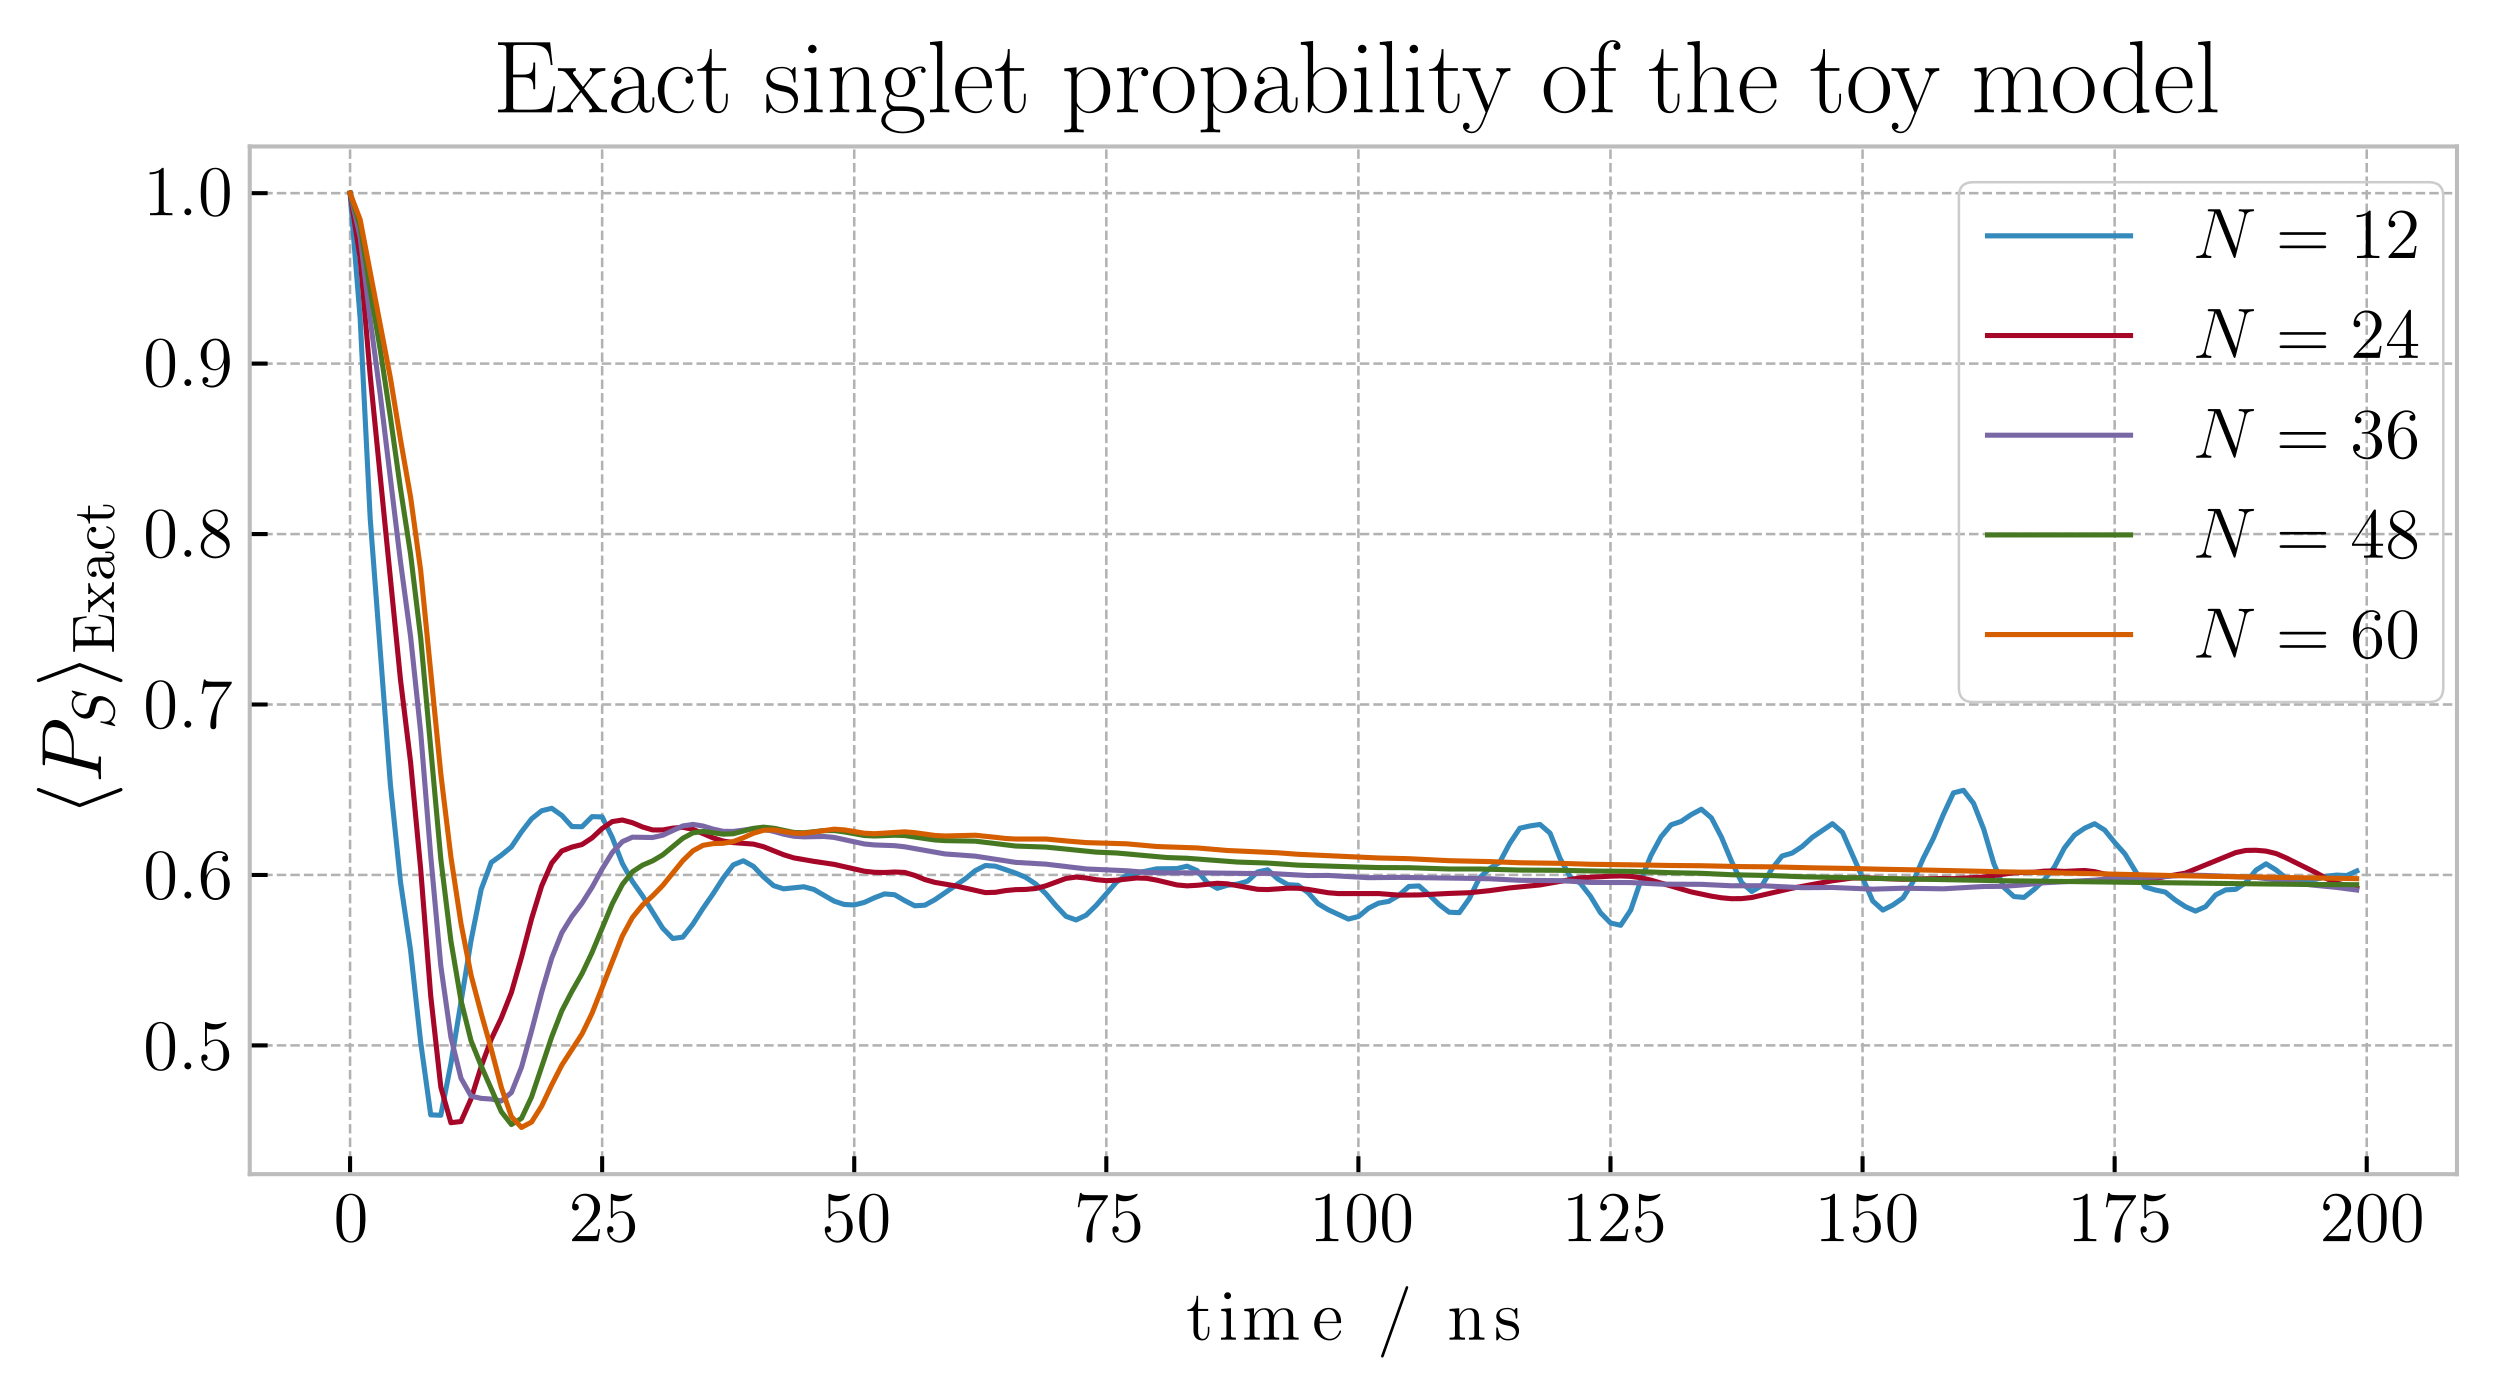 <?xml version="1.0" encoding="UTF-8" standalone="no"?>
<!-- Created with Inkscape (http://www.inkscape.org/) -->

<svg
   version="1.1"
   id="svg1"
   width="650.88"
   height="362.88"
   viewBox="0 0 650.88 362.88"
   sodipodi:docname="N-vs-exactPs.eps"
   xmlns:inkscape="http://www.inkscape.org/namespaces/inkscape"
   xmlns:sodipodi="http://sodipodi.sourceforge.net/DTD/sodipodi-0.dtd"
   xmlns="http://www.w3.org/2000/svg"
   xmlns:svg="http://www.w3.org/2000/svg">
  <defs
     id="defs1">
    <clipPath
       clipPathUnits="userSpaceOnUse"
       id="clipPath2">
      <path
         d="m 488.879,429.949 h 4320.72 v 2011.78 H 488.879 Z"
         id="path2" />
    </clipPath>
    <clipPath
       clipPathUnits="userSpaceOnUse"
       id="clipPath4">
      <path
         d="M 0,0 H 4881.6 V 2713.2 H 0 Z"
         id="path4" />
    </clipPath>
    <clipPath
       clipPathUnits="userSpaceOnUse"
       id="clipPath6">
      <path
         d="m 488.879,429.949 h 4320.72 v 2011.78 H 488.879 Z"
         id="path6" />
    </clipPath>
    <clipPath
       clipPathUnits="userSpaceOnUse"
       id="clipPath8">
      <path
         d="M 0,0 H 4881.6 V 2713.2 H 0 Z"
         id="path8" />
    </clipPath>
    <clipPath
       clipPathUnits="userSpaceOnUse"
       id="clipPath10">
      <path
         d="m 488.879,429.949 h 4320.72 v 2011.78 H 488.879 Z"
         id="path10" />
    </clipPath>
    <clipPath
       clipPathUnits="userSpaceOnUse"
       id="clipPath12">
      <path
         d="M 0,0 H 4881.6 V 2713.2 H 0 Z"
         id="path12" />
    </clipPath>
    <clipPath
       clipPathUnits="userSpaceOnUse"
       id="clipPath14">
      <path
         d="m 488.879,429.949 h 4320.72 v 2011.78 H 488.879 Z"
         id="path14" />
    </clipPath>
    <clipPath
       clipPathUnits="userSpaceOnUse"
       id="clipPath16">
      <path
         d="M 0,0 H 4881.6 V 2713.2 H 0 Z"
         id="path16" />
    </clipPath>
    <clipPath
       clipPathUnits="userSpaceOnUse"
       id="clipPath18">
      <path
         d="m 488.879,429.949 h 4320.72 v 2011.78 H 488.879 Z"
         id="path18" />
    </clipPath>
    <clipPath
       clipPathUnits="userSpaceOnUse"
       id="clipPath20">
      <path
         d="M 0,0 H 4881.6 V 2713.2 H 0 Z"
         id="path20" />
    </clipPath>
    <clipPath
       clipPathUnits="userSpaceOnUse"
       id="clipPath22">
      <path
         d="m 488.879,429.949 h 4320.72 v 2011.78 H 488.879 Z"
         id="path22" />
    </clipPath>
    <clipPath
       clipPathUnits="userSpaceOnUse"
       id="clipPath24">
      <path
         d="M 0,0 H 4881.6 V 2713.2 H 0 Z"
         id="path24" />
    </clipPath>
    <clipPath
       clipPathUnits="userSpaceOnUse"
       id="clipPath26">
      <path
         d="m 488.879,429.949 h 4320.72 v 2011.78 H 488.879 Z"
         id="path26" />
    </clipPath>
    <clipPath
       clipPathUnits="userSpaceOnUse"
       id="clipPath28">
      <path
         d="M 0,0 H 4881.6 V 2713.2 H 0 Z"
         id="path28" />
    </clipPath>
    <clipPath
       clipPathUnits="userSpaceOnUse"
       id="clipPath30">
      <path
         d="m 488.879,429.949 h 4320.72 v 2011.78 H 488.879 Z"
         id="path30" />
    </clipPath>
    <clipPath
       clipPathUnits="userSpaceOnUse"
       id="clipPath32">
      <path
         d="M 0,0 H 4881.6 V 2713.2 H 0 Z"
         id="path32" />
    </clipPath>
    <clipPath
       clipPathUnits="userSpaceOnUse"
       id="clipPath34">
      <path
         d="m 488.879,429.949 h 4320.72 v 2011.78 H 488.879 Z"
         id="path34" />
    </clipPath>
    <clipPath
       clipPathUnits="userSpaceOnUse"
       id="clipPath36">
      <path
         d="M 0,0 H 4881.6 V 2713.2 H 0 Z"
         id="path36" />
    </clipPath>
    <clipPath
       clipPathUnits="userSpaceOnUse"
       id="clipPath38">
      <path
         d="m 488.879,429.949 h 4320.72 v 2011.78 H 488.879 Z"
         id="path38" />
    </clipPath>
    <clipPath
       clipPathUnits="userSpaceOnUse"
       id="clipPath40">
      <path
         d="M 0,0 H 4881.6 V 2713.2 H 0 Z"
         id="path40" />
    </clipPath>
    <clipPath
       clipPathUnits="userSpaceOnUse"
       id="clipPath42">
      <path
         d="m 488.879,429.949 h 4320.72 v 2011.78 H 488.879 Z"
         id="path42" />
    </clipPath>
    <clipPath
       clipPathUnits="userSpaceOnUse"
       id="clipPath44">
      <path
         d="M 0,0 H 4881.6 V 2713.2 H 0 Z"
         id="path44" />
    </clipPath>
    <clipPath
       clipPathUnits="userSpaceOnUse"
       id="clipPath46">
      <path
         d="m 488.879,429.949 h 4320.72 v 2011.78 H 488.879 Z"
         id="path46" />
    </clipPath>
    <clipPath
       clipPathUnits="userSpaceOnUse"
       id="clipPath48">
      <path
         d="M 0,0 H 4881.6 V 2713.2 H 0 Z"
         id="path48" />
    </clipPath>
    <clipPath
       clipPathUnits="userSpaceOnUse"
       id="clipPath50">
      <path
         d="m 488.879,429.949 h 4320.72 v 2011.78 H 488.879 Z"
         id="path50" />
    </clipPath>
    <clipPath
       clipPathUnits="userSpaceOnUse"
       id="clipPath52">
      <path
         d="M 0,0 H 4881.6 V 2713.2 H 0 Z"
         id="path52" />
    </clipPath>
    <clipPath
       clipPathUnits="userSpaceOnUse"
       id="clipPath54">
      <path
         d="m 488.879,429.949 h 4320.72 v 2011.78 H 488.879 Z"
         id="path54" />
    </clipPath>
    <clipPath
       clipPathUnits="userSpaceOnUse"
       id="clipPath56">
      <path
         d="M 0,0 H 4881.6 V 2713.2 H 0 Z"
         id="path56" />
    </clipPath>
    <clipPath
       clipPathUnits="userSpaceOnUse"
       id="clipPath58">
      <path
         d="m 488.879,429.949 h 4320.72 v 2011.78 H 488.879 Z"
         id="path58" />
    </clipPath>
    <clipPath
       clipPathUnits="userSpaceOnUse"
       id="clipPath60">
      <path
         d="M 0,0 H 4881.6 V 2713.2 H 0 Z"
         id="path60" />
    </clipPath>
    <clipPath
       clipPathUnits="userSpaceOnUse"
       id="clipPath62">
      <path
         d="m 488.879,429.949 h 4320.72 v 2011.78 H 488.879 Z"
         id="path62" />
    </clipPath>
    <clipPath
       clipPathUnits="userSpaceOnUse"
       id="clipPath64">
      <path
         d="m 488.879,429.949 h 4320.72 v 2011.78 H 488.879 Z"
         id="path64" />
    </clipPath>
    <clipPath
       clipPathUnits="userSpaceOnUse"
       id="clipPath66">
      <path
         d="m 488.879,429.949 h 4320.72 v 2011.78 H 488.879 Z"
         id="path66" />
    </clipPath>
    <clipPath
       clipPathUnits="userSpaceOnUse"
       id="clipPath68">
      <path
         d="m 488.879,429.949 h 4320.72 v 2011.78 H 488.879 Z"
         id="path68" />
    </clipPath>
    <clipPath
       clipPathUnits="userSpaceOnUse"
       id="clipPath70">
      <path
         d="m 488.879,429.949 h 4320.72 v 2011.78 H 488.879 Z"
         id="path70" />
    </clipPath>
    <clipPath
       clipPathUnits="userSpaceOnUse"
       id="clipPath72">
      <path
         d="M 0,0 H 4881.6 V 2713.2 H 0 Z"
         id="path72" />
    </clipPath>
    <clipPath
       clipPathUnits="userSpaceOnUse"
       id="clipPath74">
      <path
         d="M 0,0 H 4881.6 V 2713.2 H 0 Z"
         id="path74" />
    </clipPath>
    <clipPath
       clipPathUnits="userSpaceOnUse"
       id="clipPath76">
      <path
         d="M 0,0 H 4881.6 V 2713.2 H 0 Z"
         id="path76" />
    </clipPath>
    <clipPath
       clipPathUnits="userSpaceOnUse"
       id="clipPath78">
      <path
         d="M 0,0 H 4881.6 V 2713.2 H 0 Z"
         id="path78" />
    </clipPath>
    <clipPath
       clipPathUnits="userSpaceOnUse"
       id="clipPath80">
      <path
         d="M 0,0 H 4881.6 V 2713.2 H 0 Z"
         id="path80" />
    </clipPath>
    <clipPath
       clipPathUnits="userSpaceOnUse"
       id="clipPath82">
      <path
         d="M 0,0 H 4881.6 V 2713.2 H 0 Z"
         id="path82" />
    </clipPath>
    <clipPath
       clipPathUnits="userSpaceOnUse"
       id="clipPath84">
      <path
         d="M 0,0 H 4881.6 V 2713.2 H 0 Z"
         id="path84" />
    </clipPath>
    <clipPath
       clipPathUnits="userSpaceOnUse"
       id="clipPath86">
      <path
         d="M 0,0 H 4881.6 V 2713.2 H 0 Z"
         id="path86" />
    </clipPath>
    <clipPath
       clipPathUnits="userSpaceOnUse"
       id="clipPath88">
      <path
         d="M 0,0 H 4881.6 V 2713.2 H 0 Z"
         id="path88" />
    </clipPath>
    <clipPath
       clipPathUnits="userSpaceOnUse"
       id="clipPath90">
      <path
         d="M 0,0 H 4881.6 V 2713.2 H 0 Z"
         id="path90" />
    </clipPath>
    <clipPath
       clipPathUnits="userSpaceOnUse"
       id="clipPath91">
      <path
         d=""
         transform="matrix(0.001,0,0,0.208,0.999,-610.225)"
         id="path91" />
    </clipPath>
  </defs>
  <sodipodi:namedview
     id="namedview1"
     pagecolor="#ffffff"
     bordercolor="#000000"
     borderopacity="0.25"
     inkscape:showpageshadow="2"
     inkscape:pageopacity="0.0"
     inkscape:pagecheckerboard="0"
     inkscape:deskcolor="#d1d1d1">
    <inkscape:page
       x="0"
       y="0"
       inkscape:label="1"
       id="page1"
       width="650.88"
       height="362.88"
       margin="0"
       bleed="0" />
  </sodipodi:namedview>
  <g
     id="g1"
     inkscape:groupmode="layer"
     inkscape:label="1">
    <path
       id="path1"
       d="M 685.273,429.953 V 2441.72"
       style="fill:none;stroke:#b2b2b2;stroke-width:5;stroke-linecap:butt;stroke-linejoin:round;stroke-miterlimit:10;stroke-dasharray:18.5, 8;stroke-dashoffset:0;stroke-opacity:1"
       transform="matrix(0.133,0,0,-0.133,0,362.88)"
       clip-path="url(#clipPath2)" />
    <path
       id="path3"
       d="m 685.277,429.953 v 34.996"
       style="fill:#000000;fill-opacity:1;fill-rule:nonzero;stroke:#000000;stroke-width:8;stroke-linecap:butt;stroke-linejoin:round;stroke-miterlimit:10;stroke-dasharray:none;stroke-opacity:1"
       transform="matrix(0.133,0,0,-0.133,0,362.88)"
       clip-path="url(#clipPath4)" />
    <path
       id="path5"
       d="M 1178.73,429.953 V 2441.72"
       style="fill:none;stroke:#b2b2b2;stroke-width:5;stroke-linecap:butt;stroke-linejoin:round;stroke-miterlimit:10;stroke-dasharray:18.5, 8;stroke-dashoffset:0;stroke-opacity:1"
       transform="matrix(0.133,0,0,-0.133,0,362.88)"
       clip-path="url(#clipPath6)" />
    <path
       id="path7"
       d="m 1178.73,429.953 v 34.996"
       style="fill:#000000;fill-opacity:1;fill-rule:nonzero;stroke:#000000;stroke-width:8;stroke-linecap:butt;stroke-linejoin:round;stroke-miterlimit:10;stroke-dasharray:none;stroke-opacity:1"
       transform="matrix(0.133,0,0,-0.133,0,362.88)"
       clip-path="url(#clipPath8)" />
    <path
       id="path9"
       d="M 1672.19,429.953 V 2441.72"
       style="fill:none;stroke:#b2b2b2;stroke-width:5;stroke-linecap:butt;stroke-linejoin:round;stroke-miterlimit:10;stroke-dasharray:18.5, 8;stroke-dashoffset:0;stroke-opacity:1"
       transform="matrix(0.133,0,0,-0.133,0,362.88)"
       clip-path="url(#clipPath10)" />
    <path
       id="path11"
       d="m 1672.19,429.953 v 34.996"
       style="fill:#000000;fill-opacity:1;fill-rule:nonzero;stroke:#000000;stroke-width:8;stroke-linecap:butt;stroke-linejoin:round;stroke-miterlimit:10;stroke-dasharray:none;stroke-opacity:1"
       transform="matrix(0.133,0,0,-0.133,0,362.88)"
       clip-path="url(#clipPath12)" />
    <path
       id="path13"
       d="M 2165.65,429.953 V 2441.72"
       style="fill:none;stroke:#b2b2b2;stroke-width:5;stroke-linecap:butt;stroke-linejoin:round;stroke-miterlimit:10;stroke-dasharray:18.5, 8;stroke-dashoffset:0;stroke-opacity:1"
       transform="matrix(0.133,0,0,-0.133,0,362.88)"
       clip-path="url(#clipPath14)" />
    <path
       id="path15"
       d="m 2165.65,429.953 v 34.996"
       style="fill:#000000;fill-opacity:1;fill-rule:nonzero;stroke:#000000;stroke-width:8;stroke-linecap:butt;stroke-linejoin:round;stroke-miterlimit:10;stroke-dasharray:none;stroke-opacity:1"
       transform="matrix(0.133,0,0,-0.133,0,362.88)"
       clip-path="url(#clipPath16)" />
    <path
       id="path17"
       d="M 2659.11,429.953 V 2441.72"
       style="fill:none;stroke:#b2b2b2;stroke-width:5;stroke-linecap:butt;stroke-linejoin:round;stroke-miterlimit:10;stroke-dasharray:18.5, 8;stroke-dashoffset:0;stroke-opacity:1"
       transform="matrix(0.133,0,0,-0.133,0,362.88)"
       clip-path="url(#clipPath18)" />
    <path
       id="path19"
       d="m 2659.12,429.953 v 34.996"
       style="fill:#000000;fill-opacity:1;fill-rule:nonzero;stroke:#000000;stroke-width:8;stroke-linecap:butt;stroke-linejoin:round;stroke-miterlimit:10;stroke-dasharray:none;stroke-opacity:1"
       transform="matrix(0.133,0,0,-0.133,0,362.88)"
       clip-path="url(#clipPath20)" />
    <path
       id="path21"
       d="M 3152.57,429.953 V 2441.72"
       style="fill:none;stroke:#b2b2b2;stroke-width:5;stroke-linecap:butt;stroke-linejoin:round;stroke-miterlimit:10;stroke-dasharray:18.5, 8;stroke-dashoffset:0;stroke-opacity:1"
       transform="matrix(0.133,0,0,-0.133,0,362.88)"
       clip-path="url(#clipPath22)" />
    <path
       id="path23"
       d="m 3152.57,429.953 v 34.996"
       style="fill:#000000;fill-opacity:1;fill-rule:nonzero;stroke:#000000;stroke-width:8;stroke-linecap:butt;stroke-linejoin:round;stroke-miterlimit:10;stroke-dasharray:none;stroke-opacity:1"
       transform="matrix(0.133,0,0,-0.133,0,362.88)"
       clip-path="url(#clipPath24)" />
    <path
       id="path25"
       d="M 3646.02,429.953 V 2441.72"
       style="fill:none;stroke:#b2b2b2;stroke-width:5;stroke-linecap:butt;stroke-linejoin:round;stroke-miterlimit:10;stroke-dasharray:18.5, 8;stroke-dashoffset:0;stroke-opacity:1"
       transform="matrix(0.133,0,0,-0.133,0,362.88)"
       clip-path="url(#clipPath26)" />
    <path
       id="path27"
       d="m 3646.03,429.953 v 34.996"
       style="fill:#000000;fill-opacity:1;fill-rule:nonzero;stroke:#000000;stroke-width:8;stroke-linecap:butt;stroke-linejoin:round;stroke-miterlimit:10;stroke-dasharray:none;stroke-opacity:1"
       transform="matrix(0.133,0,0,-0.133,0,362.88)"
       clip-path="url(#clipPath28)" />
    <path
       id="path29"
       d="M 4139.48,429.953 V 2441.72"
       style="fill:none;stroke:#b2b2b2;stroke-width:5;stroke-linecap:butt;stroke-linejoin:round;stroke-miterlimit:10;stroke-dasharray:18.5, 8;stroke-dashoffset:0;stroke-opacity:1"
       transform="matrix(0.133,0,0,-0.133,0,362.88)"
       clip-path="url(#clipPath30)" />
    <path
       id="path31"
       d="m 4139.48,429.953 v 34.996"
       style="fill:#000000;fill-opacity:1;fill-rule:nonzero;stroke:#000000;stroke-width:8;stroke-linecap:butt;stroke-linejoin:round;stroke-miterlimit:10;stroke-dasharray:none;stroke-opacity:1"
       transform="matrix(0.133,0,0,-0.133,0,362.88)"
       clip-path="url(#clipPath32)" />
    <path
       id="path33"
       d="M 4632.94,429.953 V 2441.72"
       style="fill:none;stroke:#b2b2b2;stroke-width:5;stroke-linecap:butt;stroke-linejoin:round;stroke-miterlimit:10;stroke-dasharray:18.5, 8;stroke-dashoffset:0;stroke-opacity:1"
       transform="matrix(0.133,0,0,-0.133,0,362.88)"
       clip-path="url(#clipPath34)" />
    <path
       id="path35"
       d="m 4632.94,429.953 v 34.996"
       style="fill:#000000;fill-opacity:1;fill-rule:nonzero;stroke:#000000;stroke-width:8;stroke-linecap:butt;stroke-linejoin:round;stroke-miterlimit:10;stroke-dasharray:none;stroke-opacity:1"
       transform="matrix(0.133,0,0,-0.133,0,362.88)"
       clip-path="url(#clipPath36)" />
    <path
       id="path37"
       d="M 488.879,682.016 H 4809.6"
       style="fill:none;stroke:#b2b2b2;stroke-width:5;stroke-linecap:butt;stroke-linejoin:round;stroke-miterlimit:10;stroke-dasharray:18.5, 8;stroke-dashoffset:0;stroke-opacity:1"
       transform="matrix(0.133,0,0,-0.133,0,362.88)"
       clip-path="url(#clipPath38)" />
    <path
       id="path39"
       d="m 488.879,682.02 h 35"
       style="fill:#000000;fill-opacity:1;fill-rule:nonzero;stroke:#000000;stroke-width:8;stroke-linecap:butt;stroke-linejoin:round;stroke-miterlimit:10;stroke-dasharray:none;stroke-opacity:1"
       transform="matrix(0.133,0,0,-0.133,0,362.88)"
       clip-path="url(#clipPath40)" />
    <path
       id="path41"
       d="M 488.879,1015.67 H 4809.6"
       style="fill:none;stroke:#b2b2b2;stroke-width:5;stroke-linecap:butt;stroke-linejoin:round;stroke-miterlimit:10;stroke-dasharray:18.5, 8;stroke-dashoffset:0;stroke-opacity:1"
       transform="matrix(0.133,0,0,-0.133,0,362.88)"
       clip-path="url(#clipPath42)" />
    <path
       id="path43"
       d="m 488.879,1015.67 h 35"
       style="fill:#000000;fill-opacity:1;fill-rule:nonzero;stroke:#000000;stroke-width:8;stroke-linecap:butt;stroke-linejoin:round;stroke-miterlimit:10;stroke-dasharray:none;stroke-opacity:1"
       transform="matrix(0.133,0,0,-0.133,0,362.88)"
       clip-path="url(#clipPath44)" />
    <path
       id="path45"
       d="M 488.879,1349.32 H 4809.6"
       style="fill:none;stroke:#b2b2b2;stroke-width:5;stroke-linecap:butt;stroke-linejoin:round;stroke-miterlimit:10;stroke-dasharray:18.5, 8;stroke-dashoffset:0;stroke-opacity:1"
       transform="matrix(0.133,0,0,-0.133,0,362.88)"
       clip-path="url(#clipPath46)" />
    <path
       id="path47"
       d="m 488.879,1349.32 h 35"
       style="fill:#000000;fill-opacity:1;fill-rule:nonzero;stroke:#000000;stroke-width:8;stroke-linecap:butt;stroke-linejoin:round;stroke-miterlimit:10;stroke-dasharray:none;stroke-opacity:1"
       transform="matrix(0.133,0,0,-0.133,0,362.88)"
       clip-path="url(#clipPath48)" />
    <path
       id="path49"
       d="M 488.879,1682.98 H 4809.6"
       style="fill:none;stroke:#b2b2b2;stroke-width:5;stroke-linecap:butt;stroke-linejoin:round;stroke-miterlimit:10;stroke-dasharray:18.5, 8;stroke-dashoffset:0;stroke-opacity:1"
       transform="matrix(0.133,0,0,-0.133,0,362.88)"
       clip-path="url(#clipPath50)" />
    <path
       id="path51"
       d="m 488.879,1682.98 h 35"
       style="fill:#000000;fill-opacity:1;fill-rule:nonzero;stroke:#000000;stroke-width:8;stroke-linecap:butt;stroke-linejoin:round;stroke-miterlimit:10;stroke-dasharray:none;stroke-opacity:1"
       transform="matrix(0.133,0,0,-0.133,0,362.88)"
       clip-path="url(#clipPath52)" />
    <path
       id="path53"
       d="M 488.879,2016.63 H 4809.6"
       style="fill:none;stroke:#b2b2b2;stroke-width:5;stroke-linecap:butt;stroke-linejoin:round;stroke-miterlimit:10;stroke-dasharray:18.5, 8;stroke-dashoffset:0;stroke-opacity:1"
       transform="matrix(0.133,0,0,-0.133,0,362.88)"
       clip-path="url(#clipPath54)" />
    <path
       id="path55"
       d="m 488.879,2016.64 h 35"
       style="fill:#000000;fill-opacity:1;fill-rule:nonzero;stroke:#000000;stroke-width:8;stroke-linecap:butt;stroke-linejoin:round;stroke-miterlimit:10;stroke-dasharray:none;stroke-opacity:1"
       transform="matrix(0.133,0,0,-0.133,0,362.88)"
       clip-path="url(#clipPath56)" />
    <path
       id="path57"
       d="M 488.879,2350.29 H 4809.6"
       style="fill:none;stroke:#b2b2b2;stroke-width:5;stroke-linecap:butt;stroke-linejoin:round;stroke-miterlimit:10;stroke-dasharray:18.5, 8;stroke-dashoffset:0;stroke-opacity:1"
       transform="matrix(0.133,0,0,-0.133,0,362.88)"
       clip-path="url(#clipPath58)" />
    <path
       id="path59"
       d="m 488.879,2350.29 h 35"
       style="fill:#000000;fill-opacity:1;fill-rule:nonzero;stroke:#000000;stroke-width:8;stroke-linecap:butt;stroke-linejoin:round;stroke-miterlimit:10;stroke-dasharray:none;stroke-opacity:1"
       transform="matrix(0.133,0,0,-0.133,0,362.88)"
       clip-path="url(#clipPath60)" />
    <path
       id="path61"
       d="m 685.273,2350.29 19.739,-245.67 19.738,-392.17 39.477,-519.88 19.738,-190.4 19.738,-134.154 19.738,-179.446 19.739,-142.5 19.742,-0.793 19.734,100.825 39.477,241.363 19.738,99.781 19.742,52.844 19.735,14.22 19.742,16.27 19.74,29.46 19.74,25.51 19.73,15.77 19.74,4.83 19.74,-13.94 19.74,-21.78 19.74,-0.34 19.74,19.74 19.73,-0.55 19.74,-40.17 19.73,-50.88 19.75,-35.27 19.73,-28.046 39.48,-63.371 19.74,-20.309 19.74,2.758 19.73,25.453 19.74,30.754 19.74,28.531 19.74,30.76 19.74,25.85 19.74,8.09 19.74,-10.98 19.74,-20.57 19.73,-17.192 19.74,-6.231 39.48,4.051 19.74,-5.285 39.48,-22.789 19.73,-6.582 19.74,-0.969 19.74,5.027 19.74,9.07 19.74,7.563 19.74,-1.598 19.74,-11.515 19.73,-10.137 19.74,1.184 19.74,10.761 59.22,40.762 19.73,16.04 19.74,10.07 19.73,-1.31 39.48,-13.44 19.74,-8.42 19.74,-13.03 19.74,-18.957 19.74,-23.473 19.73,-20.886 19.74,-7.012 19.74,9.348 19.74,19.355 39.48,45.345 19.74,13.47 59.21,12.53 39.48,0.46 19.74,4.67 19.74,-8.5 19.73,-23.73 19.74,-11.05 19.74,6.02 19.74,2.242 19.74,5.598 19.74,18.19 19.74,4.15 19.73,-17.96 19.74,-11.099 19.74,-1.238 19.74,-14.324 19.74,-21.891 19.73,-11.613 39.49,-18.282 19.73,4.954 19.73,16.308 19.75,9.926 19.73,3.387 19.74,11.726 19.74,17.543 19.74,1.004 19.73,-17.262 19.74,-19.273 19.74,-14.906 19.74,-0.86 19.74,27.641 19.74,40.499 19.74,18.17 19.73,12.16 19.74,37.18 19.74,29.64 19.74,4.45 19.74,2.94 19.74,-17.11 19.74,-49.81 19.73,-35.94 19.74,-12.226 19.74,-25.266 19.74,-32.523 19.74,-20.035 19.74,-4.512 19.74,29.899 19.73,57.923 19.74,48.72 19.74,36.54 19.74,23.63 19.74,6.7 19.74,13.29 19.73,10.55 19.75,-17.03 19.72,-37.92 19.75,-47.44 19.73,-41.09 19.74,-17.588 19.74,11.383 19.74,33.035 19.75,25 19.72,5.75 19.74,12.98 19.74,17.79 39.48,26.81 19.74,-17.08 59.21,-134.27 19.74,-17.777 19.74,9.961 19.74,13.863 19.74,31.793 19.74,45.47 19.73,38.96 19.74,47.06 19.74,42.35 19.74,5 19.74,-25.77 19.74,-50.26 19.74,-67.24 19.73,-46.82 19.74,-17.895 19.74,-1.675 19.74,15.59 19.74,18.78 19.73,24.79 19.75,37.57 19.74,25.23 19.73,13.45 19.73,8.82 19.75,-12.47 19.73,-24.38 19.74,-22.16 39.48,-64.814 19.73,-5.781 19.74,-4.059 19.74,-15.734 19.74,-12.848 19.74,-8.766 19.74,8.665 19.74,23.101 19.73,9.762 19.74,1.137 19.74,13.257 19.74,24.28 19.74,12.33 19.74,-12.12 19.74,-16.14 19.73,-3.61 19.74,0.26 19.74,1.46 19.74,5.98 19.74,2.11 19.74,-0.88 19.74,8.97 v 0"
       style="fill:none;stroke:#348abd;stroke-width:10;stroke-linecap:square;stroke-linejoin:round;stroke-miterlimit:10;stroke-dasharray:none;stroke-opacity:1"
       transform="matrix(0.133,0,0,-0.133,0,362.88)"
       clip-path="url(#clipPath62)" />
    <path
       id="path63"
       d="m 685.273,2350.29 19.739,-126.88 19.738,-231.11 59.215,-594.4 19.738,-161.42 19.738,-208.89 19.739,-248.906 19.742,-178.211 19.734,-69.715 19.742,2.238 19.735,44.524 19.738,62.722 19.742,53.86 19.735,41.511 19.742,49.957 19.74,69.055 19.74,75.25 19.73,64.262 19.74,44.913 19.74,23.6 19.74,7.57 19.74,4.99 19.74,13.02 19.73,18.39 19.74,13.52 19.73,3.08 19.75,-5.3 19.73,-8.3 19.75,-5.82 19.73,-0.14 19.74,3.61 19.74,1.65 19.73,-3.94 39.48,-16.75 19.74,-6.23 19.74,-3.01 39.48,-2.95 19.74,-5.09 39.47,-15.75 19.74,-6.11 39.48,-6.86 39.48,-5.85 59.21,-13.41 19.74,-2.15 19.74,-0.39 19.74,0.96 19.74,-0.8 19.73,-5.83 19.74,-8.13 19.74,-5.54 39.47,-6.68 59.22,-13.324 19.73,0.594 19.75,3.336 19.73,1.914 19.74,0.363 19.74,1.891 19.74,5.171 39.47,14.505 19.74,2.68 19.74,-1.83 19.74,-3.32 19.74,-1.82 19.74,0.79 39.47,4.39 19.74,-0.66 19.74,-3.57 39.48,-9.415 19.74,-1.769 19.74,1.094 39.47,3.922 19.74,-1.082 59.22,-10.727 19.74,-0.496 39.47,2.762 19.74,-0.149 19.74,-2.234 39.47,-6.574 19.75,-1.598 78.95,-0.008 39.47,-3.058 39.48,0.378 59.21,2.942 39.48,1.379 39.48,4.058 39.47,5.375 59.22,5.782 78.95,13.988 59.22,3.2 19.74,0.49 19.74,-0.85 19.73,-2.73 19.74,-4.66 78.96,-23.063 39.48,-8.321 19.72,-3.156 19.75,-1.805 19.73,0.168 19.74,2.141 39.48,9.039 39.47,9.125 78.96,14.602 39.48,5.44 19.73,0.43 78.96,-2.85 78.95,1.5 19.74,-0.4 59.22,3.2 59.21,8.44 39.48,0.95 19.74,2.18 19.73,0.45 19.75,-1.04 39.47,1.91 19.73,-2.33 19.75,-4.75 19.73,-2.49 19.74,-1.12 39.48,-6.06 19.73,1.22 59.22,10.25 98.69,40.25 19.74,4.23 19.74,0.35 19.74,-1.67 19.74,-4.73 19.74,-8.57 59.21,-29.34 19.74,-11.13 19.74,-8.602 39.48,-10.031 v 0"
       style="fill:none;stroke:#a60628;stroke-width:10;stroke-linecap:square;stroke-linejoin:round;stroke-miterlimit:10;stroke-dasharray:none;stroke-opacity:1"
       transform="matrix(0.133,0,0,-0.133,0,362.88)"
       clip-path="url(#clipPath64)" />
    <path
       id="path65"
       d="m 685.273,2350.29 19.739,-85.52 19.738,-162.66 19.738,-147.37 39.477,-326.04 19.738,-145.91 19.738,-187 19.739,-243.02 19.742,-215.301 19.734,-139.508 19.742,-80.223 19.735,-34.949 19.738,-4.437 19.742,-1.422 19.735,-3.688 19.742,16.461 19.74,49.473 19.74,71.207 19.73,75.512 19.74,67.05 19.74,49.535 19.74,31.946 19.74,25.965 19.74,31.187 19.73,35.852 19.74,32.05 19.73,21.28 19.75,8.84 39.48,-0.65 19.73,4.43 39.48,18.22 19.73,3.02 19.74,-3.2 19.74,-5.99 19.74,-4.37 19.74,-0.26 39.48,5.4 19.74,-0.84 19.73,-4.38 19.74,-5.54 19.74,-3.99 19.74,-1.24 39.48,0.79 19.74,-1.87 59.21,-12.81 19.74,-1.91 39.48,-1.44 19.74,-2.19 78.95,-13.99 59.21,-4.32 78.95,-12.2 59.22,-3.45 78.95,-9.42 78.96,-3.49 39.47,-3.29 39.48,-0.93 59.22,0.12 98.69,-1.25 39.48,0.27 78.95,-4.36 39.47,0.23 78.95,-4.4 59.22,0.57 138.17,-1.89 39.48,-0.8 59.21,-3.02 78.96,-0.65 59.21,-3.47 78.96,-0.28 59.21,-3.088 78.95,-0.383 59.22,-2.871 59.21,0.156 78.95,-3.851 59.22,0.461 78.95,-3.368 59.22,1.86 78.95,-1.164 78.96,4.554 39.47,0.27 39.48,3.008 39.48,3.976 98.68,5.14 39.48,3.94 39.48,1.14 39.47,0.81 59.22,4.01 39.48,-0.68 59.21,-2.57 39.48,-1.13 39.48,-5.01 39.47,-6.693 39.48,-4.156 39.48,-3.828 39.48,-5.156 v 0"
       style="fill:none;stroke:#7a68a6;stroke-width:10;stroke-linecap:square;stroke-linejoin:round;stroke-miterlimit:10;stroke-dasharray:none;stroke-opacity:1"
       transform="matrix(0.133,0,0,-0.133,0,362.88)"
       clip-path="url(#clipPath66)" />
    <path
       id="path67"
       d="m 685.273,2350.29 19.739,-64.49 19.738,-125.34 19.738,-117.56 19.739,-131.31 19.738,-139.89 19.738,-127.84 19.738,-163.31 39.481,-433.77 19.734,-160.249 19.742,-116.406 19.735,-79.227 19.738,-48.89 39.477,-89.762 19.742,-25.141 19.74,12.122 19.74,41.949 39.47,117.668 19.74,50.949 19.74,37.992 19.74,34.61 19.74,41.644 39.47,94.981 19.73,37.949 19.75,24.881 19.73,12.99 19.75,8.4 19.73,11.65 39.48,32.58 19.73,10.6 19.74,2.94 39.48,-5.47 19.74,0.81 39.48,10.54 19.74,2.35 19.73,-2.06 39.48,-8.24 19.74,-0.73 39.48,4.24 19.74,0.15 19.73,-2.61 39.48,-7.07 19.74,-1 39.48,1.55 19.74,-0.63 39.47,-5.88 19.74,-2.79 19.74,-1.3 59.21,-1 78.95,-9.56 59.22,-2.1 98.69,-9.84 39.48,-1.65 98.69,-8.93 39.48,-1.42 98.69,-7.42 59.22,-1.99 59.21,-4.07 118.43,-3.69 39.48,-1.07 59.21,-0.25 78.95,-2.52 h 59.22 l 78.95,-2.12 78.96,-0.44 78.95,-1.6 59.22,-0.48 78.95,-2.6 59.21,-1.19 59.22,-2.8 78.95,-1.67 59.21,-2.3 98.7,-2.01 59.21,-1.48 78.96,-1.33 78.95,-1.55 78.95,-1.45 78.96,-0.88 197.38,-2.54 78.95,-0.88 78.95,-1.06 177.65,-2.062 78.96,-0.254 v 0"
       style="fill:none;stroke:#467821;stroke-width:10;stroke-linecap:square;stroke-linejoin:round;stroke-miterlimit:10;stroke-dasharray:none;stroke-opacity:1"
       transform="matrix(0.133,0,0,-0.133,0,362.88)"
       clip-path="url(#clipPath68)" />
    <path
       id="path69"
       d="m 685.273,2350.29 19.739,-51.76 59.215,-310.06 19.738,-120.45 19.738,-112.42 19.738,-143.42 39.481,-398.78 19.734,-162.49 19.742,-130.222 19.735,-101.387 19.738,-74.485 19.742,-70.113 19.735,-74.875 19.742,-57.25 19.74,-21.183 19.74,10.562 19.73,31.344 19.74,41.472 19.74,38.665 39.48,60.875 19.74,40.757 59.2,150.969 19.75,36.399 19.73,24.171 19.75,18.149 19.73,20.148 39.48,48.774 19.73,19.16 19.74,10.8 19.74,3.36 19.74,0.68 19.74,3.32 19.74,7.53 19.74,8.79 19.74,5.83 19.73,0.82 39.48,-6.33 19.74,-0.63 59.22,8.27 19.73,-1.32 39.48,-6.57 19.74,-0.98 59.22,3.68 19.73,-1.61 39.48,-5.51 19.74,-0.98 59.21,1.44 39.47,-4.08 19.75,-2.24 19.73,-1.09 59.22,0.03 39.47,-3.73 39.48,-3.31 78.96,-2.33 59.21,-5.31 78.96,-2.78 59.21,-5.02 98.69,-4.46 39.48,-2.95 118.43,-5.43 39.48,-1.8 59.21,-1.43 78.95,-3.88 78.96,-1.78 59.21,-2.26 78.96,-1.13 59.21,-1.86 98.69,-1.37 59.22,-1 59.21,-0.48 78.95,-1.69 59.22,-0.49 78.95,-1.91 78.96,-1.34 59.21,-1.47 78.96,-1.45 78.95,-1.75 78.95,-1.85 78.96,-1.4 177.64,-4.09 78.95,-1.87 78.96,-1.58 78.95,-1.15 197.39,-3.24 v 0"
       style="fill:none;stroke:#d55e00;stroke-width:10;stroke-linecap:square;stroke-linejoin:round;stroke-miterlimit:10;stroke-dasharray:none;stroke-opacity:1"
       transform="matrix(0.133,0,0,-0.133,0,362.88)"
       clip-path="url(#clipPath70)" />
    <path
       id="path71"
       d="M 488.879,429.953 V 2441.72"
       style="fill:none;stroke:#bcbcbc;stroke-width:8;stroke-linecap:square;stroke-linejoin:miter;stroke-miterlimit:10;stroke-dasharray:none;stroke-opacity:1"
       transform="matrix(0.133,0,0,-0.133,0,362.88)"
       clip-path="url(#clipPath72)" />
    <path
       id="path73"
       d="M 4809.6,429.953 V 2441.72"
       style="fill:none;stroke:#bcbcbc;stroke-width:8;stroke-linecap:square;stroke-linejoin:miter;stroke-miterlimit:10;stroke-dasharray:none;stroke-opacity:1"
       transform="matrix(0.133,0,0,-0.133,0,362.88)"
       clip-path="url(#clipPath74)" />
    <path
       id="path75"
       d="M 488.879,429.953 H 4809.6"
       style="fill:none;stroke:#bcbcbc;stroke-width:8;stroke-linecap:square;stroke-linejoin:miter;stroke-miterlimit:10;stroke-dasharray:none;stroke-opacity:1"
       transform="matrix(0.133,0,0,-0.133,0,362.88)"
       clip-path="url(#clipPath76)" />
    <path
       id="path77"
       d="M 488.879,2441.72 H 4809.6"
       style="fill:none;stroke:#bcbcbc;stroke-width:8;stroke-linecap:square;stroke-linejoin:miter;stroke-miterlimit:10;stroke-dasharray:none;stroke-opacity:1"
       transform="matrix(0.133,0,0,-0.133,0,362.88)"
       clip-path="url(#clipPath78)" />
    <path
       id="path79"
       d="m 3862.6,1354.12 h 892.21 c 18.66,0 27.99,9.33 27.99,28.01 v 961.59 c 0,18.67 -9.33,28.01 -27.99,28.01 H 3862.6 c -18.66,0 -28,-9.34 -28,-28.01 v -961.59 c 0,-18.68 9.34,-28.01 28,-28.01 z"
       style="fill:none;stroke:#cccccc;stroke-width:5;stroke-linecap:butt;stroke-linejoin:miter;stroke-miterlimit:10;stroke-dasharray:none;stroke-opacity:1"
       transform="matrix(0.133,0,0,-0.133,0,362.88)"
       clip-path="url(#clipPath80)" />
    <path
       id="path81"
       d="M 3890.61,2266.73 H 4170.6"
       style="fill:none;stroke:#348abd;stroke-width:10;stroke-linecap:square;stroke-linejoin:round;stroke-miterlimit:10;stroke-dasharray:none;stroke-opacity:1"
       transform="matrix(0.133,0,0,-0.133,0,362.88)"
       clip-path="url(#clipPath82)" />
    <path
       id="path83"
       d="M 3890.61,2071.61 H 4170.6"
       style="fill:none;stroke:#a60628;stroke-width:10;stroke-linecap:square;stroke-linejoin:round;stroke-miterlimit:10;stroke-dasharray:none;stroke-opacity:1"
       transform="matrix(0.133,0,0,-0.133,0,362.88)"
       clip-path="url(#clipPath84)" />
    <path
       id="path85"
       d="M 3890.61,1876.49 H 4170.6"
       style="fill:none;stroke:#7a68a6;stroke-width:10;stroke-linecap:square;stroke-linejoin:round;stroke-miterlimit:10;stroke-dasharray:none;stroke-opacity:1"
       transform="matrix(0.133,0,0,-0.133,0,362.88)"
       clip-path="url(#clipPath86)" />
    <path
       id="path87"
       d="M 3890.61,1681.37 H 4170.6"
       style="fill:none;stroke:#467821;stroke-width:10;stroke-linecap:square;stroke-linejoin:round;stroke-miterlimit:10;stroke-dasharray:none;stroke-opacity:1"
       transform="matrix(0.133,0,0,-0.133,0,362.88)"
       clip-path="url(#clipPath88)" />
    <path
       id="path89"
       d="M 3890.61,1486.23 H 4170.6"
       style="fill:none;stroke:#d55e00;stroke-width:10;stroke-linecap:square;stroke-linejoin:round;stroke-miterlimit:10;stroke-dasharray:none;stroke-opacity:1"
       transform="matrix(0.133,0,0,-0.133,0,362.88)"
       clip-path="url(#clipPath90)" />
    <rect
       id="rect90"
       x="0"
       y="0"
       width="1"
       height="1"
       style="fill:#231f20;fill-opacity:1;fill-rule:nonzero"
       transform="matrix(118.56,0,0,-0.64,-118.416,-27.664)"
       clip-path="url(#clipPath91)" />
    <g
       id="g91"
       aria-label="0255075100125150175200&#10;time/ns&#10;0.5&#10;0.6&#10;0.7&#10;0.8&#10;0.9&#10;1.0"
       transform="matrix(1.333,0,0,1.333,86.817,323.135)">
      <path
         id="path92"
         d="m 6.245,-4.466 c 0,-1.16 -0.07,-2.285 -0.574,-3.34 -0.562,-1.16 -1.57,-1.465 -2.25,-1.465 -0.809,0 -1.805,0.398 -2.32,1.559 -0.387,0.879 -0.527,1.746 -0.527,3.246 0,1.359 0.094,2.367 0.598,3.363 0.539,1.055 1.5,1.395 2.227,1.395 1.219,0 1.91,-0.727 2.32,-1.535 0.504,-1.043 0.527,-2.414 0.527,-3.223 z M 3.398,0.01 c -0.445,0 -1.348,-0.246 -1.617,-1.77 -0.152,-0.832 -0.152,-1.898 -0.152,-2.871 0,-1.148 0,-2.18 0.223,-3 0.246,-0.938 0.949,-1.371 1.547,-1.371 0.539,0 1.348,0.328 1.605,1.523 0.188,0.797 0.188,1.898 0.188,2.848 0,0.938 0,1.992 -0.152,2.848 -0.27,1.535 -1.148,1.793 -1.641,1.793 z M 52.072,-2.345 h -0.316 c -0.035,0.234 -0.152,1.008 -0.293,1.23 -0.094,0.129 -0.891,0.129 -1.301,0.129 H 47.572 c 0.387,-0.328 1.23,-1.219 1.594,-1.559 2.121,-1.945 2.906,-2.672 2.906,-4.055 0,-1.605 -1.277,-2.672 -2.895,-2.672 -1.617,0 -2.566,1.371 -2.566,2.578 0,0.703 0.621,0.703 0.656,0.703 0.293,0 0.656,-0.199 0.656,-0.645 0,-0.398 -0.258,-0.656 -0.656,-0.656 -0.117,0 -0.152,0 -0.188,0.012 0.258,-0.949 1.008,-1.594 1.922,-1.594 1.184,0 1.91,0.996 1.91,2.273 0,1.184 -0.68,2.215 -1.477,3.105 l -2.824,3.152 v 0.34 h 5.098 z m 2.481,-5.648 c 0.598,0.199 1.09,0.211 1.242,0.211 1.582,0 2.578,-1.16 2.578,-1.348 0,-0.059 -0.023,-0.129 -0.105,-0.129 -0.035,0 -0.059,0 -0.188,0.059 -0.773,0.328 -1.441,0.375 -1.805,0.375 -0.926,0 -1.582,-0.281 -1.84,-0.398 -0.105,-0.035 -0.129,-0.035 -0.141,-0.035 -0.117,0 -0.117,0.082 -0.117,0.305 v 4.137 c 0,0.258 0,0.34 0.164,0.34 0.07,0 0.094,-0.012 0.234,-0.176 0.387,-0.574 1.043,-0.914 1.734,-0.914 0.738,0 1.102,0.68 1.219,0.926 0.234,0.539 0.246,1.219 0.246,1.758 0,0.527 0,1.324 -0.387,1.945 -0.305,0.504 -0.855,0.855 -1.465,0.855 -0.926,0 -1.828,-0.633 -2.074,-1.652 0.07,0.035 0.152,0.047 0.223,0.047 0.234,0 0.609,-0.141 0.609,-0.609 0,-0.398 -0.27,-0.621 -0.609,-0.621 -0.258,0 -0.621,0.129 -0.621,0.668 0,1.195 0.949,2.543 2.496,2.543 1.582,0 2.965,-1.324 2.965,-3.094 0,-1.664 -1.125,-3.047 -2.59,-3.047 -0.785,0 -1.406,0.352 -1.77,0.738 z m 42.507,0 c 0.598,0.199 1.09,0.211 1.242,0.211 1.582,0 2.578,-1.16 2.578,-1.348 0,-0.059 -0.023,-0.129 -0.105,-0.129 -0.035,0 -0.059,0 -0.188,0.059 -0.773,0.328 -1.441,0.375 -1.805,0.375 -0.926,0 -1.582,-0.281 -1.84,-0.398 -0.105,-0.035 -0.129,-0.035 -0.141,-0.035 -0.117,0 -0.117,0.082 -0.117,0.305 v 4.137 c 0,0.258 0,0.34 0.164,0.34 0.07,0 0.094,-0.012 0.234,-0.176 0.387,-0.574 1.043,-0.914 1.734,-0.914 0.738,0 1.102,0.68 1.219,0.926 0.234,0.539 0.246,1.219 0.246,1.758 0,0.527 0,1.324 -0.387,1.945 -0.305,0.504 -0.855,0.855 -1.465,0.855 -0.926,0 -1.828,-0.633 -2.074,-1.652 0.07,0.035 0.152,0.047 0.223,0.047 0.234,0 0.609,-0.141 0.609,-0.609 0,-0.398 -0.27,-0.621 -0.609,-0.621 -0.258,0 -0.621,0.129 -0.621,0.668 0,1.195 0.949,2.543 2.496,2.543 1.582,0 2.965,-1.324 2.965,-3.094 0,-1.664 -1.125,-3.047 -2.59,-3.047 -0.785,0 -1.406,0.352 -1.77,0.738 z m 11.303,3.527 c 0,-1.16 -0.07,-2.285 -0.574,-3.34 -0.562,-1.16 -1.57,-1.465 -2.25,-1.465 -0.809,0 -1.805,0.398 -2.32,1.559 -0.387,0.879 -0.527,1.746 -0.527,3.246 0,1.359 0.094,2.367 0.598,3.363 0.539,1.055 1.5,1.395 2.227,1.395 1.219,0 1.91,-0.727 2.32,-1.535 0.504,-1.043 0.527,-2.414 0.527,-3.223 z m -2.848,4.477 c -0.445,0 -1.348,-0.246 -1.617,-1.77 -0.152,-0.832 -0.152,-1.898 -0.152,-2.871 0,-1.148 0,-2.18 0.223,-3 0.246,-0.938 0.949,-1.371 1.547,-1.371 0.539,0 1.348,0.328 1.605,1.523 0.188,0.797 0.188,1.898 0.188,2.848 0,0.938 0,1.992 -0.152,2.848 -0.27,1.535 -1.148,1.793 -1.641,1.793 z m 45.729,-8.672 v -0.316 h -3.363 c -1.688,0 -1.711,-0.188 -1.77,-0.445 h -0.305 l -0.434,2.789 h 0.305 c 0.047,-0.258 0.176,-1.125 0.352,-1.277 0.117,-0.082 1.16,-0.082 1.359,-0.082 h 2.953 l -1.477,2.121 c -0.375,0.539 -1.793,2.836 -1.793,5.449 0,0.152 0,0.715 0.574,0.715 0.586,0 0.586,-0.539 0.586,-0.727 V -1.126 c 0,-2.086 0.34,-3.703 0.996,-4.629 z m 1.998,0.668 c 0.598,0.199 1.09,0.211 1.242,0.211 1.582,0 2.578,-1.16 2.578,-1.348 0,-0.059 -0.023,-0.129 -0.105,-0.129 -0.035,0 -0.059,0 -0.188,0.059 -0.773,0.328 -1.441,0.375 -1.805,0.375 -0.926,0 -1.582,-0.281 -1.84,-0.398 -0.105,-0.035 -0.129,-0.035 -0.141,-0.035 -0.117,0 -0.117,0.082 -0.117,0.305 v 4.137 c 0,0.258 0,0.34 0.164,0.34 0.07,0 0.094,-0.012 0.234,-0.176 0.387,-0.574 1.043,-0.914 1.734,-0.914 0.738,0 1.102,0.68 1.219,0.926 0.234,0.539 0.246,1.219 0.246,1.758 0,0.527 0,1.324 -0.387,1.945 -0.305,0.504 -0.855,0.855 -1.465,0.855 -0.926,0 -1.828,-0.633 -2.074,-1.652 0.07,0.035 0.152,0.047 0.223,0.047 0.234,0 0.609,-0.141 0.609,-0.609 0,-0.398 -0.27,-0.621 -0.609,-0.621 -0.258,0 -0.621,0.129 -0.621,0.668 0,1.195 0.949,2.543 2.496,2.543 1.582,0 2.965,-1.324 2.965,-3.094 0,-1.664 -1.125,-3.047 -2.59,-3.047 -0.785,0 -1.406,0.352 -1.77,0.738 z m 41.332,-0.949 c 0,-0.316 0,-0.328 -0.281,-0.328 -0.34,0.375 -1.031,0.891 -2.473,0.891 v 0.398 c 0.328,0 1.02,0 1.793,-0.363 v 7.266 c 0,0.504 -0.047,0.668 -1.277,0.668 h -0.434 v 0.41 c 0.387,-0.023 1.734,-0.023 2.191,-0.023 0.469,0 1.805,0 2.18,0.023 v -0.41 h -0.434 c -1.23,0 -1.266,-0.164 -1.266,-0.668 z m 9.064,4.477 c 0,-1.16 -0.07,-2.285 -0.574,-3.34 -0.562,-1.16 -1.57,-1.465 -2.25,-1.465 -0.809,0 -1.805,0.398 -2.32,1.559 -0.387,0.879 -0.527,1.746 -0.527,3.246 0,1.359 0.094,2.367 0.598,3.363 0.539,1.055 1.5,1.395 2.227,1.395 1.219,0 1.91,-0.727 2.32,-1.535 0.504,-1.043 0.527,-2.414 0.527,-3.223 z m -2.848,4.477 c -0.445,0 -1.348,-0.246 -1.617,-1.77 -0.152,-0.832 -0.152,-1.898 -0.152,-2.871 0,-1.148 0,-2.18 0.223,-3 0.246,-0.938 0.949,-1.371 1.547,-1.371 0.539,0 1.348,0.328 1.605,1.523 0.188,0.797 0.188,1.898 0.188,2.848 0,0.938 0,1.992 -0.152,2.848 -0.27,1.535 -1.148,1.793 -1.641,1.793 z m 9.688,-4.477 c 0,-1.16 -0.07,-2.285 -0.574,-3.34 -0.562,-1.16 -1.57,-1.465 -2.25,-1.465 -0.809,0 -1.805,0.398 -2.32,1.559 -0.387,0.879 -0.527,1.746 -0.527,3.246 0,1.359 0.094,2.367 0.598,3.363 0.539,1.055 1.5,1.395 2.227,1.395 1.219,0 1.91,-0.727 2.32,-1.535 0.504,-1.043 0.527,-2.414 0.527,-3.223 z m -2.848,4.477 c -0.445,0 -1.348,-0.246 -1.617,-1.77 -0.152,-0.832 -0.152,-1.898 -0.152,-2.871 0,-1.148 0,-2.18 0.223,-3 0.246,-0.938 0.949,-1.371 1.547,-1.371 0.539,0 1.348,0.328 1.605,1.523 0.188,0.797 0.188,1.898 0.188,2.848 0,0.938 0,1.992 -0.152,2.848 -0.27,1.535 -1.148,1.793 -1.641,1.793 z m 36.287,-8.953 c 0,-0.316 0,-0.328 -0.281,-0.328 -0.34,0.375 -1.031,0.891 -2.473,0.891 v 0.398 c 0.328,0 1.02,0 1.793,-0.363 v 7.266 c 0,0.504 -0.047,0.668 -1.277,0.668 h -0.434 v 0.41 c 0.387,-0.023 1.734,-0.023 2.191,-0.023 0.469,0 1.805,0 2.18,0.023 v -0.41 h -0.434 c -1.23,0 -1.266,-0.164 -1.266,-0.668 z m 8.962,6.598 h -0.316 c -0.035,0.234 -0.152,1.008 -0.293,1.23 -0.094,0.129 -0.891,0.129 -1.301,0.129 h -2.59 c 0.387,-0.328 1.23,-1.219 1.594,-1.559 2.121,-1.945 2.906,-2.672 2.906,-4.055 0,-1.605 -1.277,-2.672 -2.895,-2.672 -1.617,0 -2.566,1.371 -2.566,2.578 0,0.703 0.621,0.703 0.656,0.703 0.293,0 0.656,-0.199 0.656,-0.645 0,-0.398 -0.258,-0.656 -0.656,-0.656 -0.117,0 -0.152,0 -0.188,0.012 0.258,-0.949 1.008,-1.594 1.922,-1.594 1.184,0 1.91,0.996 1.91,2.273 0,1.184 -0.68,2.215 -1.477,3.105 l -2.824,3.152 v 0.34 h 5.098 z m 2.479,-5.648 c 0.598,0.199 1.09,0.211 1.242,0.211 1.582,0 2.578,-1.16 2.578,-1.348 0,-0.059 -0.023,-0.129 -0.105,-0.129 -0.035,0 -0.059,0 -0.188,0.059 -0.773,0.328 -1.441,0.375 -1.805,0.375 -0.926,0 -1.582,-0.281 -1.84,-0.398 -0.105,-0.035 -0.129,-0.035 -0.141,-0.035 -0.117,0 -0.117,0.082 -0.117,0.305 v 4.137 c 0,0.258 0,0.34 0.164,0.34 0.07,0 0.094,-0.012 0.234,-0.176 0.387,-0.574 1.043,-0.914 1.734,-0.914 0.738,0 1.102,0.68 1.219,0.926 0.234,0.539 0.246,1.219 0.246,1.758 0,0.527 0,1.324 -0.387,1.945 -0.305,0.504 -0.855,0.855 -1.465,0.855 -0.926,0 -1.828,-0.633 -2.074,-1.652 0.07,0.035 0.152,0.047 0.223,0.047 0.234,0 0.609,-0.141 0.609,-0.609 0,-0.398 -0.27,-0.621 -0.609,-0.621 -0.258,0 -0.621,0.129 -0.621,0.668 0,1.195 0.949,2.543 2.496,2.543 1.582,0 2.965,-1.324 2.965,-3.094 0,-1.664 -1.125,-3.047 -2.59,-3.047 -0.785,0 -1.406,0.352 -1.77,0.738 z m 37.904,-0.949 c 0,-0.316 0,-0.328 -0.281,-0.328 -0.34,0.375 -1.031,0.891 -2.473,0.891 v 0.398 c 0.328,0 1.02,0 1.793,-0.363 v 7.266 c 0,0.504 -0.047,0.668 -1.277,0.668 h -0.434 v 0.41 c 0.387,-0.023 1.734,-0.023 2.191,-0.023 0.469,0 1.805,0 2.18,0.023 v -0.41 h -0.434 c -1.23,0 -1.266,-0.164 -1.266,-0.668 z m 4.603,0.949 c 0.598,0.199 1.09,0.211 1.242,0.211 1.582,0 2.578,-1.16 2.578,-1.348 0,-0.059 -0.023,-0.129 -0.105,-0.129 -0.035,0 -0.059,0 -0.188,0.059 -0.773,0.328 -1.441,0.375 -1.805,0.375 -0.926,0 -1.582,-0.281 -1.84,-0.398 -0.105,-0.035 -0.129,-0.035 -0.141,-0.035 -0.117,0 -0.117,0.082 -0.117,0.305 v 4.137 c 0,0.258 0,0.34 0.164,0.34 0.07,0 0.094,-0.012 0.234,-0.176 0.387,-0.574 1.043,-0.914 1.734,-0.914 0.738,0 1.102,0.68 1.219,0.926 0.234,0.539 0.246,1.219 0.246,1.758 0,0.527 0,1.324 -0.387,1.945 -0.305,0.504 -0.855,0.855 -1.465,0.855 -0.926,0 -1.828,-0.633 -2.074,-1.652 0.07,0.035 0.152,0.047 0.223,0.047 0.234,0 0.609,-0.141 0.609,-0.609 0,-0.398 -0.27,-0.621 -0.609,-0.621 -0.258,0 -0.621,0.129 -0.621,0.668 0,1.195 0.949,2.543 2.496,2.543 1.582,0 2.965,-1.324 2.965,-3.094 0,-1.664 -1.125,-3.047 -2.59,-3.047 -0.785,0 -1.406,0.352 -1.77,0.738 z m 11.306,3.527 c 0,-1.16 -0.07,-2.285 -0.574,-3.34 -0.562,-1.16 -1.57,-1.465 -2.25,-1.465 -0.809,0 -1.805,0.398 -2.32,1.559 -0.387,0.879 -0.527,1.746 -0.527,3.246 0,1.359 0.094,2.367 0.598,3.363 0.539,1.055 1.5,1.395 2.227,1.395 1.219,0 1.91,-0.727 2.32,-1.535 0.504,-1.043 0.527,-2.414 0.527,-3.223 z m -2.848,4.477 c -0.445,0 -1.348,-0.246 -1.617,-1.77 -0.152,-0.832 -0.152,-1.898 -0.152,-2.871 0,-1.148 0,-2.18 0.223,-3 0.246,-0.938 0.949,-1.371 1.547,-1.371 0.539,0 1.348,0.328 1.605,1.523 0.188,0.797 0.188,1.898 0.188,2.848 0,0.938 0,1.992 -0.152,2.848 -0.27,1.535 -1.148,1.793 -1.641,1.793 z m 36.287,-8.953 c 0,-0.316 0,-0.328 -0.281,-0.328 -0.34,0.375 -1.031,0.891 -2.473,0.891 v 0.398 c 0.328,0 1.02,0 1.793,-0.363 v 7.266 c 0,0.504 -0.047,0.668 -1.277,0.668 h -0.434 v 0.41 c 0.387,-0.023 1.734,-0.023 2.191,-0.023 0.469,0 1.805,0 2.18,0.023 v -0.41 h -0.434 c -1.23,0 -1.266,-0.164 -1.266,-0.668 z m 9.439,0.281 v -0.316 h -3.363 c -1.688,0 -1.711,-0.188 -1.77,-0.445 h -0.305 l -0.434,2.789 h 0.305 c 0.047,-0.258 0.176,-1.125 0.352,-1.277 0.117,-0.082 1.16,-0.082 1.359,-0.082 h 2.953 l -1.477,2.121 c -0.375,0.539 -1.793,2.836 -1.793,5.449 0,0.152 0,0.715 0.574,0.715 0.586,0 0.586,-0.539 0.586,-0.727 V -1.126 c 0,-2.086 0.34,-3.703 0.996,-4.629 z m 2.001,0.668 c 0.598,0.199 1.09,0.211 1.242,0.211 1.582,0 2.578,-1.16 2.578,-1.348 0,-0.059 -0.023,-0.129 -0.105,-0.129 -0.035,0 -0.059,0 -0.188,0.059 -0.773,0.328 -1.441,0.375 -1.805,0.375 -0.926,0 -1.582,-0.281 -1.84,-0.398 -0.105,-0.035 -0.129,-0.035 -0.141,-0.035 -0.117,0 -0.117,0.082 -0.117,0.305 v 4.137 c 0,0.258 0,0.34 0.164,0.34 0.07,0 0.094,-0.012 0.234,-0.176 0.387,-0.574 1.043,-0.914 1.734,-0.914 0.738,0 1.102,0.68 1.219,0.926 0.234,0.539 0.246,1.219 0.246,1.758 0,0.527 0,1.324 -0.387,1.945 -0.305,0.504 -0.855,0.855 -1.465,0.855 -0.926,0 -1.828,-0.633 -2.074,-1.652 0.07,0.035 0.152,0.047 0.223,0.047 0.234,0 0.609,-0.141 0.609,-0.609 0,-0.398 -0.27,-0.621 -0.609,-0.621 -0.258,0 -0.621,0.129 -0.621,0.668 0,1.195 0.949,2.543 2.496,2.543 1.582,0 2.965,-1.324 2.965,-3.094 0,-1.664 -1.125,-3.047 -2.59,-3.047 -0.785,0 -1.406,0.352 -1.77,0.738 z m 40.025,5.648 h -0.316 c -0.035,0.234 -0.152,1.008 -0.293,1.23 -0.094,0.129 -0.891,0.129 -1.301,0.129 h -2.59 c 0.387,-0.328 1.23,-1.219 1.594,-1.559 2.121,-1.945 2.906,-2.672 2.906,-4.055 0,-1.605 -1.277,-2.672 -2.895,-2.672 -1.617,0 -2.566,1.371 -2.566,2.578 0,0.703 0.621,0.703 0.656,0.703 0.293,0 0.656,-0.199 0.656,-0.645 0,-0.398 -0.258,-0.656 -0.656,-0.656 -0.117,0 -0.152,0 -0.188,0.012 0.258,-0.949 1.008,-1.594 1.922,-1.594 1.184,0 1.91,0.996 1.91,2.273 0,1.184 -0.68,2.215 -1.477,3.105 l -2.824,3.152 v 0.34 h 5.098 z m 6.943,-2.121 c 0,-1.16 -0.07,-2.285 -0.574,-3.34 -0.562,-1.16 -1.57,-1.465 -2.25,-1.465 -0.809,0 -1.805,0.398 -2.32,1.559 -0.387,0.879 -0.527,1.746 -0.527,3.246 0,1.359 0.094,2.367 0.598,3.363 0.539,1.055 1.5,1.395 2.227,1.395 1.219,0 1.91,-0.727 2.32,-1.535 0.504,-1.043 0.527,-2.414 0.527,-3.223 z m -2.848,4.477 c -0.445,0 -1.348,-0.246 -1.617,-1.77 -0.152,-0.832 -0.152,-1.898 -0.152,-2.871 0,-1.148 0,-2.18 0.223,-3 0.246,-0.938 0.949,-1.371 1.547,-1.371 0.539,0 1.348,0.328 1.605,1.523 0.188,0.797 0.188,1.898 0.188,2.848 0,0.938 0,1.992 -0.152,2.848 -0.27,1.535 -1.148,1.793 -1.641,1.793 z m 9.688,-4.477 c 0,-1.16 -0.07,-2.285 -0.574,-3.34 -0.562,-1.16 -1.57,-1.465 -2.25,-1.465 -0.809,0 -1.805,0.398 -2.32,1.559 -0.387,0.879 -0.527,1.746 -0.527,3.246 0,1.359 0.094,2.367 0.598,3.363 0.539,1.055 1.5,1.395 2.227,1.395 1.219,0 1.91,-0.727 2.32,-1.535 0.504,-1.043 0.527,-2.414 0.527,-3.223 z m -2.848,4.477 c -0.445,0 -1.348,-0.246 -1.617,-1.77 -0.152,-0.832 -0.152,-1.898 -0.152,-2.871 0,-1.148 0,-2.18 0.223,-3 0.246,-0.938 0.949,-1.371 1.547,-1.371 0.539,0 1.348,0.328 1.605,1.523 0.188,0.797 0.188,1.898 0.188,2.848 0,0.938 0,1.992 -0.152,2.848 -0.27,1.535 -1.148,1.793 -1.641,1.793 z M 168.875,13.648 h 1.969 v -0.41 h -1.969 v -2.566 h -0.305 c -0.012,1.312 -0.516,2.648 -1.793,2.695 v 0.281 h 1.195 v 3.867 c 0,1.559 1.031,1.875 1.77,1.875 0.879,0 1.336,-0.867 1.336,-1.875 v -0.785 h -0.305 v 0.762 c 0,1.008 -0.41,1.594 -0.949,1.594 -0.949,0 -0.949,-1.301 -0.949,-1.535 z m 6.442,-2.988 c 0,-0.363 -0.293,-0.68 -0.68,-0.68 -0.363,0 -0.668,0.293 -0.668,0.668 0,0.41 0.328,0.68 0.668,0.68 0.434,0 0.68,-0.363 0.68,-0.668 z m -1.922,2.59 v 0.41 c 0.891,0 1.02,0.082 1.02,0.762 v 3.797 c 0,0.621 -0.152,0.621 -1.066,0.621 v 0.41 c 0.398,-0.023 1.066,-0.023 1.465,-0.023 0.152,0 0.961,0 1.441,0.023 V 18.839 c -0.914,0 -0.961,-0.059 -0.961,-0.609 v -5.133 z m 14.054,2.613 c 0,-1.301 0,-1.688 -0.316,-2.133 -0.41,-0.551 -1.066,-0.633 -1.535,-0.633 -1.16,0 -1.746,0.844 -1.969,1.383 -0.188,-1.078 -0.949,-1.383 -1.828,-1.383 -1.348,0 -1.875,1.16 -1.992,1.441 h -0.012 v -1.441 l -1.898,0.152 v 0.41 c 0.949,0 1.066,0.094 1.066,0.773 v 3.785 c 0,0.621 -0.164,0.621 -1.066,0.621 v 0.41 c 0.363,-0.023 1.113,-0.023 1.512,-0.023 0.398,0 1.148,0 1.512,0.023 V 18.839 c -0.891,0 -1.055,0 -1.055,-0.621 v -2.59 c 0,-1.465 0.961,-2.25 1.828,-2.25 0.867,0 1.055,0.715 1.055,1.559 v 3.281 c 0,0.621 -0.152,0.621 -1.055,0.621 v 0.41 c 0.363,-0.023 1.113,-0.023 1.5,-0.023 0.41,0 1.16,0 1.523,0.023 V 18.839 c -0.891,0 -1.055,0 -1.055,-0.621 v -2.59 c 0,-1.465 0.961,-2.25 1.816,-2.25 0.867,0 1.066,0.715 1.066,1.559 v 3.281 c 0,0.621 -0.152,0.621 -1.066,0.621 v 0.41 c 0.363,-0.023 1.125,-0.023 1.512,-0.023 0.398,0 1.16,0 1.523,0.023 V 18.839 c -0.703,0 -1.055,0 -1.066,-0.41 z m 9.026,0.152 c 0.305,0 0.328,0 0.328,-0.27 0,-1.406 -0.75,-2.719 -2.438,-2.719 -1.594,0 -2.812,1.441 -2.812,3.164 0,1.84 1.418,3.199 2.965,3.199 1.664,0 2.285,-1.512 2.285,-1.805 0,-0.082 -0.07,-0.141 -0.152,-0.141 -0.105,0 -0.141,0.07 -0.164,0.141 -0.363,1.172 -1.301,1.5 -1.887,1.5 -0.586,0 -1.992,-0.398 -1.992,-2.801 V 16.015 Z M 192.62,15.746 c 0.117,-2.191 1.348,-2.438 1.734,-2.438 1.488,0 1.57,1.969 1.594,2.438 z m 17.232,-6.457 c 0.07,-0.176 0.07,-0.211 0.07,-0.234 0,-0.176 -0.141,-0.27 -0.258,-0.27 -0.176,0 -0.223,0.129 -0.293,0.316 l -4.699,13.137 c -0.07,0.176 -0.07,0.211 -0.07,0.234 0,0.152 0.117,0.27 0.27,0.27 0.176,0 0.223,-0.141 0.281,-0.293 z m 13.893,6.574 c 0,-1.301 0,-1.688 -0.328,-2.133 -0.398,-0.551 -1.055,-0.633 -1.535,-0.633 -1.348,0 -1.875,1.16 -1.992,1.441 h -0.012 v -1.441 l -1.898,0.152 v 0.41 c 0.949,0 1.066,0.094 1.066,0.773 v 3.785 c 0,0.621 -0.164,0.621 -1.066,0.621 v 0.41 c 0.363,-0.023 1.113,-0.023 1.512,-0.023 0.398,0 1.148,0 1.512,0.023 V 18.839 c -0.891,0 -1.055,0 -1.055,-0.621 v -2.59 c 0,-1.465 0.961,-2.25 1.828,-2.25 0.867,0 1.055,0.715 1.055,1.559 v 3.281 c 0,0.621 -0.152,0.621 -1.055,0.621 v 0.41 c 0.363,-0.023 1.113,-0.023 1.5,-0.023 0.41,0 1.16,0 1.523,0.023 V 18.839 c -0.703,0 -1.043,0 -1.055,-0.41 z m 7.479,-2.508 c 0,-0.258 0,-0.328 -0.141,-0.328 -0.105,0 -0.375,0.305 -0.469,0.434 -0.434,-0.352 -0.867,-0.434 -1.312,-0.434 -1.688,0 -2.191,0.926 -2.191,1.688 0,0.152 0,0.645 0.527,1.137 0.457,0.387 0.926,0.48 1.57,0.609 0.762,0.152 0.949,0.199 1.289,0.469 0.258,0.211 0.434,0.516 0.434,0.914 0,0.598 -0.34,1.266 -1.57,1.266 -0.926,0 -1.594,-0.527 -1.898,-1.922 -0.059,-0.258 -0.059,-0.27 -0.07,-0.281 -0.023,-0.059 -0.082,-0.059 -0.129,-0.059 -0.152,0 -0.152,0.07 -0.152,0.328 v 1.898 c 0,0.246 0,0.316 0.141,0.316 0.07,0 0.082,-0.012 0.328,-0.305 0.059,-0.105 0.059,-0.129 0.27,-0.352 0.539,0.656 1.289,0.656 1.523,0.656 1.465,0 2.191,-0.809 2.191,-1.91 0,-0.75 -0.457,-1.195 -0.586,-1.324 -0.504,-0.434 -0.879,-0.516 -1.805,-0.68 -0.41,-0.094 -1.43,-0.281 -1.43,-1.125 0,-0.434 0.293,-1.066 1.547,-1.066 1.523,0 1.605,1.289 1.629,1.723 0.012,0.117 0.117,0.117 0.152,0.117 0.152,0 0.152,-0.07 0.152,-0.328 z M -30.929,-38.014 c 0,-1.16 -0.07,-2.285 -0.574,-3.34 -0.562,-1.16 -1.57,-1.465 -2.25,-1.465 -0.809,0 -1.805,0.398 -2.32,1.559 -0.387,0.879 -0.527,1.746 -0.527,3.246 0,1.359 0.094,2.367 0.598,3.363 0.539,1.055 1.5,1.395 2.227,1.395 1.219,0 1.91,-0.727 2.32,-1.535 0.504,-1.043 0.527,-2.414 0.527,-3.223 z m -2.848,4.477 c -0.445,0 -1.348,-0.246 -1.617,-1.77 -0.152,-0.832 -0.152,-1.898 -0.152,-2.871 0,-1.148 0,-2.18 0.223,-3 0.246,-0.938 0.949,-1.371 1.547,-1.371 0.539,0 1.348,0.328 1.605,1.523 0.188,0.797 0.188,1.898 0.188,2.848 0,0.938 0,1.992 -0.152,2.848 -0.27,1.535 -1.148,1.793 -1.641,1.793 z m 0,0"
         style="fill:#000000;fill-opacity:1;fill-rule:nonzero;stroke:none" />
      <path
         id="path93"
         d="m -27.771,-34.217 c 0,-0.41 -0.34,-0.68 -0.668,-0.68 -0.41,0 -0.68,0.328 -0.68,0.668 0,0.398 0.328,0.68 0.668,0.68 0.398,0 0.68,-0.34 0.68,-0.668 z m 0,0"
         style="fill:#000000;fill-opacity:1;fill-rule:nonzero;stroke:none" />
      <path
         id="path94"
         d="m -24.715,-41.541 c 0.598,0.199 1.09,0.211 1.242,0.211 1.582,0 2.578,-1.16 2.578,-1.348 0,-0.059 -0.023,-0.129 -0.105,-0.129 -0.035,0 -0.059,0 -0.188,0.059 -0.773,0.328 -1.441,0.375 -1.805,0.375 -0.926,0 -1.582,-0.281 -1.84,-0.398 -0.105,-0.035 -0.129,-0.035 -0.141,-0.035 -0.117,0 -0.117,0.082 -0.117,0.305 v 4.137 c 0,0.258 0,0.34 0.164,0.34 0.07,0 0.094,-0.012 0.234,-0.176 0.387,-0.574 1.043,-0.914 1.734,-0.914 0.738,0 1.102,0.68 1.219,0.926 0.234,0.539 0.246,1.219 0.246,1.758 0,0.527 0,1.324 -0.387,1.945 -0.305,0.504 -0.855,0.855 -1.465,0.855 -0.926,0 -1.828,-0.633 -2.074,-1.652 0.07,0.035 0.152,0.047 0.223,0.047 0.234,0 0.609,-0.141 0.609,-0.609 0,-0.398 -0.27,-0.621 -0.609,-0.621 -0.258,0 -0.621,0.129 -0.621,0.668 0,1.195 0.949,2.543 2.496,2.543 1.582,0 2.965,-1.324 2.965,-3.094 0,-1.664 -1.125,-3.047 -2.59,-3.047 -0.785,0 -1.406,0.352 -1.77,0.738 z m -6.214,-29.839 c 0,-1.16 -0.07,-2.285 -0.574,-3.34 -0.562,-1.16 -1.57,-1.465 -2.25,-1.465 -0.809,0 -1.805,0.398 -2.32,1.559 -0.387,0.879 -0.527,1.746 -0.527,3.246 0,1.359 0.094,2.367 0.598,3.363 0.539,1.055 1.5,1.395 2.227,1.395 1.219,0 1.91,-0.727 2.32,-1.535 0.504,-1.043 0.527,-2.414 0.527,-3.223 z m -2.848,4.477 c -0.445,0 -1.348,-0.246 -1.617,-1.77 -0.152,-0.832 -0.152,-1.898 -0.152,-2.871 0,-1.148 0,-2.18 0.223,-3 0.246,-0.938 0.949,-1.371 1.547,-1.371 0.539,0 1.348,0.328 1.605,1.523 0.188,0.797 0.188,1.898 0.188,2.848 0,0.938 0,1.992 -0.152,2.848 -0.27,1.535 -1.148,1.793 -1.641,1.793 z m 0,0"
         style="fill:#000000;fill-opacity:1;fill-rule:nonzero;stroke:none" />
      <path
         id="path95"
         d="m -27.771,-67.583 c 0,-0.41 -0.34,-0.68 -0.668,-0.68 -0.41,0 -0.68,0.328 -0.68,0.668 0,0.398 0.328,0.68 0.668,0.68 0.398,0 0.68,-0.34 0.68,-0.668 z m 0,0"
         style="fill:#000000;fill-opacity:1;fill-rule:nonzero;stroke:none" />
      <path
         id="path96"
         d="m -24.786,-71.767 c 0,-3.527 1.723,-4.09 2.473,-4.09 0.504,0 1.008,0.152 1.266,0.574 -0.164,0 -0.691,0 -0.691,0.574 0,0.305 0.211,0.574 0.574,0.574 0.34,0 0.586,-0.211 0.586,-0.621 0,-0.727 -0.539,-1.43 -1.746,-1.43 -1.758,0 -3.598,1.793 -3.598,4.863 0,3.832 1.676,4.699 2.859,4.699 1.512,0 2.812,-1.324 2.812,-3.141 0,-1.852 -1.301,-3.094 -2.695,-3.094 -1.23,0 -1.699,1.078 -1.84,1.465 z m 1.723,4.77 c -0.879,0 -1.301,-0.785 -1.43,-1.078 -0.117,-0.363 -0.258,-1.043 -0.258,-2.016 0,-1.102 0.504,-2.484 1.758,-2.484 0.762,0 1.172,0.516 1.383,0.984 0.223,0.516 0.223,1.219 0.223,1.816 0,0.715 0,1.336 -0.27,1.875 -0.352,0.668 -0.855,0.902 -1.406,0.902 z m -7.866,-37.746 c 0,-1.16 -0.07,-2.285 -0.574,-3.34 -0.562,-1.16 -1.57,-1.465 -2.25,-1.465 -0.809,0 -1.805,0.398 -2.32,1.559 -0.387,0.879 -0.527,1.746 -0.527,3.246 0,1.359 0.094,2.367 0.598,3.363 0.539,1.055 1.5,1.395 2.227,1.395 1.219,0 1.91,-0.727 2.32,-1.535 0.504,-1.043 0.527,-2.414 0.527,-3.223 z m -2.848,4.477 c -0.445,0 -1.348,-0.246 -1.617,-1.77 -0.152,-0.832 -0.152,-1.898 -0.152,-2.871 0,-1.148 0,-2.18 0.223,-3 0.246,-0.938 0.949,-1.371 1.547,-1.371 0.539,0 1.348,0.328 1.605,1.523 0.188,0.797 0.188,1.898 0.188,2.848 0,0.938 0,1.992 -0.152,2.848 -0.27,1.535 -1.148,1.793 -1.641,1.793 z m 0,0"
         style="fill:#000000;fill-opacity:1;fill-rule:nonzero;stroke:none" />
      <path
         id="path97"
         d="m -27.771,-100.947 c 0,-0.41 -0.34,-0.68 -0.668,-0.68 -0.41,0 -0.68,0.328 -0.68,0.668 0,0.398 0.328,0.68 0.668,0.68 0.398,0 0.68,-0.34 0.68,-0.668 z m 0,0"
         style="fill:#000000;fill-opacity:1;fill-rule:nonzero;stroke:none" />
      <path
         id="path98"
         d="m -19.876,-108.939 v -0.316 h -3.363 c -1.688,0 -1.711,-0.188 -1.77,-0.445 h -0.305 l -0.434,2.789 h 0.305 c 0.047,-0.258 0.176,-1.125 0.352,-1.277 0.117,-0.082 1.16,-0.082 1.359,-0.082 h 2.953 l -1.477,2.121 c -0.375,0.539 -1.793,2.836 -1.793,5.449 0,0.152 0,0.715 0.574,0.715 0.586,0 0.586,-0.539 0.586,-0.727 v -0.691 c 0,-2.086 0.34,-3.703 0.996,-4.629 z m -11.054,-29.171 c 0,-1.16 -0.07,-2.285 -0.574,-3.34 -0.562,-1.16 -1.57,-1.465 -2.25,-1.465 -0.809,0 -1.805,0.398 -2.32,1.559 -0.387,0.879 -0.527,1.746 -0.527,3.246 0,1.359 0.094,2.367 0.598,3.363 0.539,1.055 1.5,1.395 2.227,1.395 1.219,0 1.91,-0.727 2.32,-1.535 0.504,-1.043 0.527,-2.414 0.527,-3.223 z m -2.848,4.477 c -0.445,0 -1.348,-0.246 -1.617,-1.77 -0.152,-0.832 -0.152,-1.898 -0.152,-2.871 0,-1.148 0,-2.18 0.223,-3 0.246,-0.938 0.949,-1.371 1.547,-1.371 0.539,0 1.348,0.328 1.605,1.523 0.188,0.797 0.188,1.898 0.188,2.848 0,0.938 0,1.992 -0.152,2.848 -0.27,1.535 -1.148,1.793 -1.641,1.793 z m 0,0"
         style="fill:#000000;fill-opacity:1;fill-rule:nonzero;stroke:none" />
      <path
         id="path99"
         d="m -27.771,-134.313 c 0,-0.41 -0.34,-0.68 -0.668,-0.68 -0.41,0 -0.68,0.328 -0.68,0.668 0,0.398 0.328,0.68 0.668,0.68 0.398,0 0.68,-0.34 0.68,-0.668 z m 0,0"
         style="fill:#000000;fill-opacity:1;fill-rule:nonzero;stroke:none" />
      <path
         id="path100"
         d="m -22.337,-138.684 c 0.691,-0.375 1.711,-1.008 1.711,-2.18 0,-1.219 -1.172,-2.051 -2.449,-2.051 -1.383,0 -2.473,1.02 -2.473,2.285 0,0.469 0.141,0.949 0.527,1.418 0.152,0.188 0.164,0.199 1.148,0.879 -1.359,0.633 -2.051,1.559 -2.051,2.578 0,1.477 1.406,2.402 2.824,2.402 1.547,0 2.848,-1.148 2.848,-2.613 0,-1.418 -1.008,-2.039 -2.086,-2.719 z m -1.898,-1.254 c -0.188,-0.117 -0.738,-0.48 -0.738,-1.172 0,-0.902 0.949,-1.477 1.875,-1.477 1.008,0 1.898,0.727 1.898,1.734 0,0.844 -0.609,1.535 -1.418,1.98 z m 0.656,1.805 1.688,1.102 c 0.363,0.234 0.996,0.668 0.996,1.523 0,1.055 -1.066,1.781 -2.18,1.781 -1.195,0 -2.203,-0.867 -2.203,-2.027 0,-1.09 0.785,-1.957 1.699,-2.379 z m -7.351,-33.343 c 0,-1.16 -0.07,-2.285 -0.574,-3.34 -0.562,-1.16 -1.57,-1.465 -2.25,-1.465 -0.809,0 -1.805,0.398 -2.32,1.559 -0.387,0.879 -0.527,1.746 -0.527,3.246 0,1.359 0.094,2.367 0.598,3.363 0.539,1.055 1.5,1.395 2.227,1.395 1.219,0 1.91,-0.727 2.32,-1.535 0.504,-1.043 0.527,-2.414 0.527,-3.223 z m -2.848,4.477 c -0.445,0 -1.348,-0.246 -1.617,-1.77 -0.152,-0.832 -0.152,-1.898 -0.152,-2.871 0,-1.148 0,-2.18 0.223,-3 0.246,-0.938 0.949,-1.371 1.547,-1.371 0.539,0 1.348,0.328 1.605,1.523 0.188,0.797 0.188,1.898 0.188,2.848 0,0.938 0,1.992 -0.152,2.848 -0.27,1.535 -1.148,1.793 -1.641,1.793 z m 0,0"
         style="fill:#000000;fill-opacity:1;fill-rule:nonzero;stroke:none" />
      <path
         id="path101"
         d="m -27.771,-167.679 c 0,-0.41 -0.34,-0.68 -0.668,-0.68 -0.41,0 -0.68,0.328 -0.68,0.668 0,0.398 0.328,0.68 0.668,0.68 0.398,0 0.68,-0.34 0.68,-0.668 z m 0,0"
         style="fill:#000000;fill-opacity:1;fill-rule:nonzero;stroke:none" />
      <path
         id="path102"
         d="m -21.387,-171.066 c 0,3.293 -1.465,3.973 -2.309,3.973 -0.328,0 -1.066,-0.047 -1.418,-0.527 h 0.082 c 0.094,0.023 0.598,-0.059 0.598,-0.574 0,-0.305 -0.211,-0.574 -0.574,-0.574 -0.363,0 -0.586,0.234 -0.586,0.598 0,0.867 0.703,1.453 1.91,1.453 1.746,0 3.434,-1.852 3.434,-4.887 0,-3.75 -1.559,-4.676 -2.789,-4.676 -1.535,0 -2.883,1.277 -2.883,3.117 0,1.84 1.289,3.094 2.684,3.094 1.043,0 1.57,-0.75 1.852,-1.465 z m -1.793,0.727 c -0.879,0 -1.254,-0.715 -1.383,-0.984 -0.223,-0.527 -0.223,-1.195 -0.223,-1.828 0,-0.773 0,-1.441 0.363,-2.016 0.258,-0.375 0.633,-0.785 1.383,-0.785 0.797,0 1.195,0.703 1.336,1.02 0.281,0.68 0.281,1.875 0.281,2.074 0,1.172 -0.527,2.52 -1.758,2.52 z m -9.976,-38.977 c 0,-0.316 0,-0.328 -0.281,-0.328 -0.34,0.375 -1.031,0.891 -2.473,0.891 v 0.398 c 0.328,0 1.02,0 1.793,-0.363 v 7.266 c 0,0.504 -0.047,0.668 -1.277,0.668 h -0.434 v 0.41 c 0.387,-0.023 1.734,-0.023 2.191,-0.023 0.469,0 1.805,0 2.18,0.023 v -0.41 h -0.434 c -1.23,0 -1.266,-0.164 -1.266,-0.668 z m 0,0"
         style="fill:#000000;fill-opacity:1;fill-rule:nonzero;stroke:none" />
      <path
         id="path103"
         d="m -27.771,-201.042 c 0,-0.41 -0.34,-0.68 -0.668,-0.68 -0.41,0 -0.68,0.328 -0.68,0.668 0,0.398 0.328,0.68 0.668,0.68 0.398,0 0.68,-0.34 0.68,-0.668 z m 0,0"
         style="fill:#000000;fill-opacity:1;fill-rule:nonzero;stroke:none" />
      <path
         id="path104"
         d="m -20.251,-204.839 c 0,-1.16 -0.07,-2.285 -0.574,-3.34 -0.562,-1.16 -1.57,-1.465 -2.25,-1.465 -0.809,0 -1.805,0.398 -2.32,1.559 -0.387,0.879 -0.527,1.746 -0.527,3.246 0,1.359 0.094,2.367 0.598,3.363 0.539,1.055 1.5,1.395 2.227,1.395 1.219,0 1.91,-0.727 2.32,-1.535 0.504,-1.043 0.527,-2.414 0.527,-3.223 z m -2.848,4.477 c -0.445,0 -1.348,-0.246 -1.617,-1.77 -0.152,-0.832 -0.152,-1.898 -0.152,-2.871 0,-1.148 0,-2.18 0.223,-3 0.246,-0.938 0.949,-1.371 1.547,-1.371 0.539,0 1.348,0.328 1.605,1.523 0.188,0.797 0.188,1.898 0.188,2.848 0,0.938 0,1.992 -0.152,2.848 -0.27,1.535 -1.148,1.793 -1.641,1.793 z m 0,0"
         style="fill:#000000;fill-opacity:1;fill-rule:nonzero;stroke:none" />
    </g>
    <g
       id="g104"
       aria-label="h&#10;P&#10;S&#10;i&#10;E&#10;x&#10;a&#10;c&#10;t"
       transform="matrix(0,-1.333,1.333,0,26.316,212.58)">
      <path
         id="path105"
         d="m 5.486,-11.918 c 0.094,-0.176 0.094,-0.211 0.094,-0.293 0,-0.188 -0.152,-0.34 -0.34,-0.34 -0.152,0 -0.27,0.082 -0.387,0.387 l -2.93,7.676 c -0.035,0.105 -0.082,0.199 -0.082,0.305 0,0.047 0,0.082 0.082,0.281 l 2.93,7.688 c 0.07,0.176 0.152,0.398 0.387,0.398 0.188,0 0.34,-0.152 0.34,-0.34 0,-0.047 0,-0.082 -0.094,-0.258 l -2.953,-7.77 z m 0,0"
         style="fill:#000000;fill-opacity:1;fill-rule:nonzero;stroke:none" />
      <path
         id="path106"
         d="m 11.436,-5.32 h 2.812 c 2.309,0 4.617,-1.711 4.617,-3.621 0,-1.301 -1.113,-2.484 -3.211,-2.484 h -5.18 c -0.316,0 -0.469,0 -0.469,0.316 0,0.164 0.152,0.164 0.41,0.164 1.02,0 1.02,0.141 1.02,0.316 0,0.035 0,0.141 -0.07,0.387 l -2.262,9 c -0.152,0.586 -0.188,0.762 -1.348,0.762 -0.328,0 -0.492,0 -0.492,0.293 0,0.187 0.152,0.187 0.258,0.187 0.316,0 0.645,-0.035 0.961,-0.035 h 1.957 c 0.328,0 0.68,0.035 0.996,0.035 0.129,0 0.316,0 0.316,-0.316 0,-0.164 -0.152,-0.164 -0.398,-0.164 -1.008,0 -1.031,-0.117 -1.031,-0.293 0,-0.082 0.023,-0.199 0.035,-0.281 z m 1.207,-4.969 c 0.141,-0.621 0.211,-0.656 0.867,-0.656 h 1.652 c 1.254,0 2.297,0.398 2.297,1.652 0,0.445 -0.223,1.863 -0.984,2.637 -0.293,0.293 -1.09,0.938 -2.613,0.938 H 11.495 Z m 0,0"
         style="fill:#000000;fill-opacity:1;fill-rule:nonzero;stroke:none" />
      <path
         id="path107"
         d="m 24.599,-5.625 c 0,-0.035 -0.023,-0.117 -0.129,-0.117 -0.059,0 -0.07,0.012 -0.211,0.176 l -0.562,0.668 c -0.305,-0.551 -0.914,-0.844 -1.676,-0.844 -1.488,0 -2.895,1.348 -2.895,2.766 0,0.949 0.621,1.488 1.219,1.664 l 1.254,0.328 c 0.434,0.105 1.078,0.281 1.078,1.242 0,1.055 -0.961,2.156 -2.109,2.156 -0.75,0 -2.051,-0.258 -2.051,-1.711 0,-0.281 0.059,-0.562 0.07,-0.633 0.012,-0.047 0.023,-0.059 0.023,-0.082 0,-0.117 -0.082,-0.129 -0.141,-0.129 -0.059,0 -0.082,0.012 -0.117,0.047 -0.047,0.047 -0.703,2.719 -0.703,2.754 0,0.07 0.059,0.117 0.129,0.117 0.059,0 0.07,-0.012 0.211,-0.176 l 0.574,-0.668 c 0.504,0.68 1.301,0.844 1.98,0.844 1.594,0 2.977,-1.559 2.977,-3.012 0,-0.809 -0.398,-1.207 -0.574,-1.371 -0.27,-0.27 -0.445,-0.316 -1.488,-0.586 -0.258,-0.07 -0.68,-0.188 -0.785,-0.211 -0.316,-0.105 -0.715,-0.445 -0.715,-1.066 0,-0.949 0.938,-1.945 2.051,-1.945 0.973,0 1.688,0.504 1.688,1.816 0,0.375 -0.047,0.586 -0.047,0.656 0,0.012 0,0.117 0.141,0.117 0.117,0 0.129,-0.035 0.176,-0.234 z m 0,0"
         style="fill:#000000;fill-opacity:1;fill-rule:nonzero;stroke:none" />
      <path
         id="path108"
         d="m 29.89,-3.902 c 0.082,-0.199 0.082,-0.234 0.082,-0.281 0,-0.047 0,-0.082 -0.082,-0.281 l -2.93,-7.699 c -0.105,-0.281 -0.199,-0.387 -0.387,-0.387 -0.188,0 -0.328,0.152 -0.328,0.34 0,0.047 0,0.082 0.082,0.258 l 2.953,7.77 -2.953,7.734 c -0.082,0.176 -0.082,0.211 -0.082,0.293 0,0.188 0.141,0.34 0.328,0.34 0.223,0 0.281,-0.164 0.352,-0.34 z m 0,0"
         style="fill:#000000;fill-opacity:1;fill-rule:nonzero;stroke:none" />
      <path
         id="path109"
         d="m 33.394,1.606 c 0,0.422 -0.023,0.551 -0.926,0.551 h -0.281 v 0.363 h 6.762 l 0.492,-3.023 H 39.148 C 38.855,1.301 38.585,2.156 36.57,2.156 h -1.559 c -0.551,0 -0.574,-0.082 -0.574,-0.469 v -3.129 h 1.055 c 1.137,0 1.266,0.375 1.266,1.371 h 0.293 V -3.176 h -0.293 c 0,1.008 -0.129,1.371 -1.266,1.371 h -1.055 v -2.812 c 0,-0.387 0.023,-0.469 0.574,-0.469 h 1.512 c 1.793,0 2.109,0.645 2.297,2.273 h 0.293 l -0.328,-2.637 h -6.598 v 0.363 h 0.281 c 0.902,0 0.926,0.129 0.926,0.551 z m 9.688,-1.84 c 0.352,-0.445 0.797,-1.02 1.078,-1.324 0.363,-0.422 0.844,-0.598 1.395,-0.609 v -0.363 c -0.305,0.023 -0.656,0.035 -0.961,0.035 -0.352,0 -0.973,-0.023 -1.125,-0.035 v 0.363 c 0.246,0.023 0.34,0.176 0.34,0.363 0,0.188 -0.117,0.34 -0.176,0.41 L 42.907,-0.48 41.993,-1.664 c -0.105,-0.117 -0.105,-0.141 -0.105,-0.211 0,-0.176 0.176,-0.281 0.41,-0.293 v -0.363 c -0.305,0.012 -1.078,0.035 -1.266,0.035 -0.246,0 -0.797,-0.012 -1.113,-0.035 v 0.363 c 0.82,0 0.832,0.012 1.383,0.715 l 1.16,1.512 -1.102,1.395 c -0.562,0.68 -1.254,0.703 -1.5,0.703 v 0.363 c 0.305,-0.023 0.668,-0.035 0.973,-0.035 0.34,0 0.832,0.023 1.113,0.035 V 2.156 c -0.258,-0.035 -0.34,-0.188 -0.34,-0.363 0,-0.258 0.34,-0.645 1.055,-1.488 l 0.891,1.172 c 0.094,0.129 0.246,0.316 0.246,0.387 0,0.105 -0.105,0.281 -0.422,0.293 v 0.363 c 0.352,-0.012 1.008,-0.035 1.266,-0.035 0.316,0 0.773,0.012 1.125,0.035 V 2.156 c -0.633,0 -0.844,-0.023 -1.113,-0.363 z m 6.779,1.863 c 0.047,0.469 0.363,0.961 0.914,0.961 0.246,0 0.961,-0.164 0.961,-1.113 V 0.821 H 51.444 V 1.477 c 0,0.68 -0.293,0.75 -0.422,0.75 -0.387,0 -0.434,-0.527 -0.434,-0.586 v -2.344 c 0,-0.492 0,-0.949 -0.422,-1.383 -0.457,-0.457 -1.043,-0.645 -1.605,-0.645 -0.961,0 -1.77,0.551 -1.77,1.324 0,0.352 0.234,0.551 0.539,0.551 0.328,0 0.539,-0.234 0.539,-0.539 0,-0.141 -0.059,-0.527 -0.598,-0.539 0.316,-0.41 0.891,-0.539 1.266,-0.539 0.574,0 1.242,0.457 1.242,1.5 v 0.434 c -0.598,0.035 -1.418,0.07 -2.156,0.422 -0.879,0.398 -1.172,1.008 -1.172,1.523 0,0.949 1.137,1.242 1.875,1.242 0.773,0 1.312,-0.469 1.535,-1.02 z m -0.082,-1.922 v 1.172 c 0,1.113 -0.844,1.512 -1.371,1.512 -0.574,0 -1.055,-0.41 -1.055,-0.996 0,-0.645 0.492,-1.617 2.426,-1.687 z m 3.431,0.258 c 0,-1.91 0.961,-2.402 1.582,-2.402 0.105,0 0.844,0.012 1.254,0.434 -0.48,0.035 -0.551,0.387 -0.551,0.539 0,0.305 0.211,0.539 0.539,0.539 0.305,0 0.539,-0.199 0.539,-0.551 0,-0.797 -0.891,-1.254 -1.793,-1.254 -1.465,0 -2.543,1.266 -2.543,2.719 0,1.5 1.16,2.66 2.52,2.66 1.57,0 1.945,-1.406 1.945,-1.523 0,-0.117 -0.117,-0.117 -0.152,-0.117 -0.105,0 -0.129,0.047 -0.152,0.117 -0.34,1.09 -1.102,1.23 -1.535,1.23 -0.621,0 -1.652,-0.504 -1.652,-2.391 z M 59.029,-2.168 h 1.676 V -2.531 H 59.029 v -2.156 h -0.293 c -0.012,0.961 -0.363,2.215 -1.512,2.262 v 0.258 h 0.996 v 3.234 c 0,1.441 1.09,1.582 1.512,1.582 0.832,0 1.16,-0.832 1.16,-1.582 V 0.399 H 60.599 V 1.043 c 0,0.867 -0.352,1.312 -0.785,1.312 -0.785,0 -0.785,-1.066 -0.785,-1.266 z m 0,0"
         style="fill:#000000;fill-opacity:1;fill-rule:nonzero;stroke:none" />
    </g>
    <g
       id="g109"
       aria-label="Exactsingletpropabilityofthetoymodel&#10;N=12&#10;N=24&#10;N=36&#10;N=48&#10;N=60"
       transform="matrix(1.333,0,0,1.333,128.304,29.245)">
      <path
         id="path110"
         d="m 12.188,-5.085 h -0.352 c -0.445,2.953 -0.703,4.559 -4.242,4.559 H 4.805 c -0.809,0 -0.844,-0.094 -0.844,-0.773 v -5.543 h 1.887 c 1.887,0 2.062,0.68 2.062,2.344 H 8.274 V -9.726 H 7.911 c 0,1.676 -0.176,2.355 -2.062,2.355 H 3.961 V -12.374 c 0,-0.68 0.035,-0.785 0.844,-0.785 h 2.742 c 3.117,0 3.48,1.254 3.762,3.926 h 0.363 L 11.192,-13.675 H 1.02 v 0.516 c 1.395,0 1.617,0 1.617,0.902 v 10.828 c 0,0.902 -0.223,0.902 -1.617,0.902 V 5.703125e-4 H 11.473 Z m 5.64,0.41 c 0.598,-0.785 1.277,-1.676 1.84,-2.332 0.668,-0.762 1.43,-1.09 2.309,-1.102 v -0.527 c -0.34,0.023 -1.043,0.035 -1.406,0.035 -0.539,0 -1.16,0 -1.617,-0.035 v 0.527 c 0.281,0.035 0.434,0.234 0.434,0.516 0,0.363 -0.199,0.586 -0.293,0.727 l -1.488,1.887 -1.77,-2.309 c -0.176,-0.223 -0.176,-0.258 -0.176,-0.363 0,-0.246 0.199,-0.445 0.539,-0.457 v -0.527 c -0.48,0.035 -1.348,0.035 -1.852,0.035 -0.539,0 -1.184,0 -1.629,-0.035 v 0.527 c 1.09,0 1.324,0.07 1.816,0.68 l 2.309,2.988 c 0.035,0.047 0.141,0.164 0.141,0.223 0,0.082 -1.746,2.227 -1.969,2.508 -0.902,1.09 -1.852,1.172 -2.391,1.184 V 5.703125e-4 c 0.34,-0.023 1.043,-0.035 1.406,-0.035 0.398,0 1.277,0 1.641,0.035 V -0.527 c -0.117,-0.012 -0.434,-0.059 -0.434,-0.516 0,-0.363 0.152,-0.586 0.34,-0.82 l 1.664,-2.051 1.746,2.262 c 0.164,0.223 0.398,0.527 0.398,0.668 0,0.281 -0.234,0.445 -0.562,0.457 V 5.703125e-4 C 19.304,-0.035 20.171,-0.035 20.675,-0.035 c 0.539,0 1.184,0 1.629,0.035 V -0.527 c -1.008,0 -1.312,-0.035 -1.793,-0.656 z m 11.722,-0.527 c 0,-1.324 0,-2.027 -0.844,-2.812 -0.738,-0.656 -1.605,-0.867 -2.285,-0.867 -1.594,0 -2.73,1.254 -2.73,2.578 0,0.738 0.598,0.785 0.715,0.785 0.27,0 0.727,-0.164 0.727,-0.727 0,-0.504 -0.387,-0.727 -0.727,-0.727 -0.082,0 -0.176,0.023 -0.234,0.047 0.422,-1.266 1.5,-1.629 2.203,-1.629 1.008,0 2.109,0.879 2.109,2.566 v 0.891 c -1.184,0.035 -2.613,0.199 -3.738,0.797 -1.266,0.703 -1.617,1.711 -1.617,2.473 0,1.547 1.805,1.992 2.871,1.992 1.102,0 2.121,-0.621 2.566,-1.77 0.035,0.879 0.598,1.687 1.488,1.687 0.422,0 1.488,-0.281 1.488,-1.875 v -1.125 H 31.178 v 1.148 c 0,1.23 -0.539,1.383 -0.809,1.383 -0.82,0 -0.82,-1.043 -0.82,-1.922 z m -1.066,2.414 c 0,1.746 -1.242,2.625 -2.344,2.625 -1.008,0 -1.793,-0.738 -1.793,-1.664 0,-0.598 0.258,-1.664 1.43,-2.309 0.961,-0.539 2.062,-0.621 2.707,-0.668 z m 10.084,-4.242 c -0.375,0 -0.938,0 -0.938,0.703 0,0.562 0.457,0.727 0.715,0.727 0.141,0 0.727,-0.059 0.727,-0.762 0,-1.43 -1.371,-2.52 -2.906,-2.52 -2.133,0 -3.938,1.969 -3.938,4.547 0,2.672 1.887,4.5 3.938,4.5 2.484,0 3.105,-2.309 3.105,-2.531 0,-0.082 -0.023,-0.141 -0.164,-0.141 -0.141,0 -0.152,0.012 -0.234,0.281 -0.527,1.629 -1.664,2.027 -2.531,2.027 -1.289,0 -2.836,-1.184 -2.836,-4.16 0,-3.047 1.488,-4.16 2.672,-4.16 0.785,0 1.945,0.387 2.391,1.488 z m 4.189,-1.078 h 2.812 v -0.527 h -2.812 v -3.715 h -0.363 c -0.035,2.062 -0.738,3.879 -2.449,3.914 v 0.328 h 1.746 v 5.637 c 0,0.387 0,2.637 2.332,2.637 1.184,0 1.863,-1.172 1.863,-2.66 V -3.632 H 45.522 v 1.125 c 0,1.383 -0.539,2.309 -1.383,2.309 -0.586,0 -1.383,-0.398 -1.383,-2.227 z m 16.374,-0.363 c 0,-0.363 -0.023,-0.387 -0.141,-0.387 -0.082,0 -0.105,0.023 -0.352,0.328 -0.059,0.07 -0.234,0.281 -0.293,0.352 -0.645,-0.68 -1.547,-0.703 -1.887,-0.703 -2.238,0 -3.035,1.172 -3.035,2.332 0,1.805 2.051,2.227 2.625,2.355 1.266,0.258 1.711,0.34 2.133,0.703 0.258,0.234 0.703,0.68 0.703,1.406 0,0.844 -0.48,1.922 -2.332,1.922 -1.746,0 -2.367,-1.324 -2.73,-3.094 -0.059,-0.281 -0.059,-0.293 -0.223,-0.293 -0.152,0 -0.176,0.012 -0.176,0.422 v 2.883 c 0,0.363 0.023,0.387 0.141,0.387 0.094,0 0.117,-0.023 0.223,-0.176 0.117,-0.188 0.422,-0.668 0.539,-0.867 0.398,0.539 1.102,1.066 2.227,1.066 1.992,0 3.059,-1.09 3.059,-2.66 0,-1.02 -0.551,-1.559 -0.809,-1.805 -0.598,-0.621 -1.301,-0.762 -2.145,-0.926 -1.102,-0.234 -2.508,-0.516 -2.508,-1.746 0,-0.516 0.281,-1.629 2.309,-1.629 2.145,0 2.262,2.016 2.309,2.66 0.012,0.094 0.117,0.117 0.176,0.117 0.188,0 0.188,-0.059 0.188,-0.398 z M 63.238,-12.374 c 0,-0.445 -0.363,-0.82 -0.832,-0.82 -0.434,0 -0.82,0.363 -0.82,0.82 0,0.445 0.363,0.82 0.82,0.82 0.445,0 0.832,-0.352 0.832,-0.82 z m -2.355,3.797 v 0.527 c 1.125,0 1.289,0.117 1.289,1.078 v 5.59 c 0,0.762 -0.082,0.855 -1.371,0.855 V 5.703125e-4 C 61.281,-0.035 62.148,-0.035 62.652,-0.035 c 0.48,0 1.301,0 1.77,0.035 V -0.527 c -1.184,0 -1.23,-0.117 -1.23,-0.844 v -7.43 z m 12.609,2.473 c 0,-1.02 -0.199,-2.695 -2.566,-2.695 -1.582,0 -2.414,1.23 -2.707,2.027 h -0.023 v -2.027 l -2.367,0.223 v 0.527 c 1.184,0 1.359,0.117 1.359,1.078 v 5.59 c 0,0.762 -0.082,0.855 -1.359,0.855 V 5.703125e-4 C 66.308,-0.035 67.187,-0.035 67.714,-0.035 c 0.516,0 1.418,0 1.91,0.035 V -0.527 c -1.289,0 -1.371,-0.07 -1.371,-0.855 v -3.855 c 0,-1.852 1.125,-3.234 2.531,-3.234 1.488,0 1.641,1.324 1.641,2.285 v 4.805 c 0,0.762 -0.07,0.855 -1.359,0.855 V 5.703125e-4 C 71.546,-0.035 72.425,-0.035 72.953,-0.035 c 0.527,0 1.43,0 1.91,0.035 V -0.527 c -1.289,0 -1.371,-0.07 -1.371,-0.855 z m 4.216,2.484 c 0.387,0.305 1.043,0.645 1.852,0.645 1.582,0 2.953,-1.242 2.953,-2.906 0,-0.527 -0.164,-1.324 -0.762,-1.945 0.562,-0.609 1.383,-0.809 1.84,-0.809 0.082,0 0.211,0 0.305,0.059 -0.082,0.023 -0.258,0.105 -0.258,0.422 0,0.258 0.176,0.445 0.445,0.445 0.293,0 0.457,-0.199 0.457,-0.469 0,-0.375 -0.305,-0.773 -0.949,-0.773 -0.797,0 -1.5,0.375 -2.062,0.902 -0.609,-0.551 -1.324,-0.75 -1.969,-0.75 -1.582,0 -2.953,1.254 -2.953,2.918 0,1.137 0.668,1.863 0.867,2.062 -0.609,0.703 -0.609,1.535 -0.609,1.629 0,0.527 0.199,1.289 0.891,1.711 -1.043,0.258 -1.875,1.066 -1.875,2.063 0,1.453 1.91,2.52 4.207,2.52 2.203,0 4.195,-1.031 4.195,-2.531 0,-2.73 -2.977,-2.73 -4.523,-2.73 -0.457,0 -1.289,0 -1.383,-0.023 -0.621,-0.105 -1.043,-0.668 -1.043,-1.371 0,-0.176 0,-0.621 0.375,-1.066 z m 1.852,0.305 c -1.77,0 -1.77,-2.168 -1.77,-2.566 0,-0.398 0,-2.578 1.77,-2.578 1.77,0 1.77,2.18 1.77,2.578 0,0.398 0,2.566 -1.77,2.566 z m 0.527,7.078 c -2.016,0 -3.398,-1.066 -3.398,-2.18 0,-0.621 0.34,-1.195 0.785,-1.523 0.504,-0.34 0.703,-0.34 2.062,-0.34 1.652,0 3.938,0 3.938,1.863 0,1.113 -1.383,2.18 -3.387,2.18 z m 7.702,-17.707 -2.391,0.223 v 0.527 c 1.184,0 1.371,0.117 1.371,1.078 v 10.734 c 0,0.762 -0.082,0.855 -1.371,0.855 V 5.703125e-4 c 0.48,-0.035 1.371,-0.035 1.875,-0.035 0.516,0 1.406,0 1.887,0.035 V -0.527 c -1.289,0 -1.371,-0.07 -1.371,-0.855 z m 9.624,9.223 c 0.082,-0.082 0.082,-0.117 0.082,-0.316 0,-2.051 -1.09,-3.844 -3.375,-3.844 -2.133,0 -3.82,2.039 -3.82,4.5 0,2.613 1.91,4.547 4.043,4.547 2.25,0 3.129,-2.133 3.129,-2.555 0,-0.141 -0.117,-0.141 -0.164,-0.141 -0.141,0 -0.152,0.035 -0.234,0.281 -0.445,1.371 -1.547,2.051 -2.59,2.051 -0.867,0 -1.734,-0.48 -2.273,-1.371 -0.621,-1.02 -0.621,-2.203 -0.621,-3.152 z m -5.801,-0.305 c 0.141,-2.883 1.688,-3.527 2.484,-3.527 1.371,0 2.297,1.289 2.309,3.527 z m 9.343,-3.082 h 2.812 v -0.527 h -2.812 v -3.715 h -0.363 c -0.035,2.062 -0.738,3.879 -2.449,3.914 v 0.328 h 1.746 v 5.637 c 0,0.387 0,2.637 2.332,2.637 1.184,0 1.863,-1.172 1.863,-2.66 v -1.137 h -0.363 v 1.125 c 0,1.383 -0.539,2.309 -1.383,2.309 -0.586,0 -1.383,-0.398 -1.383,-2.227 z m 14.464,11.508 c -1.289,0 -1.359,-0.082 -1.359,-0.867 v -3.762 c 0.574,0.844 1.418,1.395 2.484,1.395 2.004,0 4.043,-1.77 4.043,-4.5 0,-2.531 -1.758,-4.465 -3.82,-4.465 -1.207,0 -2.191,0.668 -2.754,1.465 v -1.465 l -2.391,0.223 v 0.527 c 1.184,0 1.371,0.117 1.371,1.078 v 9.504 c 0,0.762 -0.082,0.867 -1.371,0.867 v 0.516 c 0.48,-0.035 1.371,-0.035 1.887,-0.035 0.527,0 1.43,0 1.91,0.035 z m -1.359,-9.703 c 0,-0.281 0,-0.703 0.773,-1.453 0.105,-0.07 0.785,-0.68 1.793,-0.68 1.465,0 2.672,1.828 2.672,4.113 0,2.297 -1.289,4.16 -2.871,4.16 -0.727,0 -1.512,-0.34 -2.109,-1.277 -0.258,-0.445 -0.258,-0.562 -0.258,-0.891 z m 10.271,1.559 c 0,-1.922 0.82,-3.727 2.332,-3.727 0.141,0 0.281,0.012 0.422,0.082 0,0 -0.445,0.141 -0.445,0.656 0,0.48 0.387,0.68 0.68,0.68 0.246,0 0.691,-0.141 0.691,-0.703 0,-0.633 -0.645,-1.043 -1.324,-1.043 -1.535,0 -2.191,1.488 -2.391,2.191 h -0.023 v -2.191 l -2.332,0.223 v 0.527 c 1.184,0 1.371,0.117 1.371,1.078 v 5.59 c 0,0.762 -0.082,0.855 -1.371,0.855 V 5.703125e-4 c 0.48,-0.035 1.406,-0.035 1.934,-0.035 0.574,0 1.605,0 2.145,0.035 V -0.527 c -1.441,0 -1.688,0 -1.688,-0.902 z m 12.729,0.445 c 0,-2.566 -1.875,-4.582 -4.055,-4.582 -2.191,0 -4.066,2.016 -4.066,4.582 0,2.531 1.875,4.465 4.066,4.465 2.18,0 4.055,-1.934 4.055,-4.465 z m -4.055,4.102 c -0.949,0 -1.758,-0.562 -2.215,-1.348 -0.504,-0.902 -0.562,-2.027 -0.562,-2.918 0,-0.832 0.035,-1.887 0.562,-2.789 0.398,-0.656 1.184,-1.301 2.215,-1.301 0.902,0 1.664,0.504 2.145,1.207 0.621,0.938 0.621,2.262 0.621,2.883 0,0.785 -0.035,1.992 -0.586,2.953 -0.562,0.926 -1.418,1.312 -2.18,1.312 z m 9.053,3.598 c -1.289,0 -1.359,-0.082 -1.359,-0.867 v -3.762 c 0.574,0.844 1.418,1.395 2.484,1.395 2.004,0 4.043,-1.77 4.043,-4.5 0,-2.531 -1.758,-4.465 -3.82,-4.465 -1.207,0 -2.191,0.668 -2.754,1.465 v -1.465 l -2.391,0.223 v 0.527 c 1.184,0 1.371,0.117 1.371,1.078 v 9.504 c 0,0.762 -0.082,0.867 -1.371,0.867 v 0.516 c 0.48,-0.035 1.371,-0.035 1.887,-0.035 0.527,0 1.43,0 1.91,0.035 z m -1.359,-9.703 c 0,-0.281 0,-0.703 0.773,-1.453 0.105,-0.07 0.785,-0.68 1.793,-0.68 1.465,0 2.672,1.828 2.672,4.113 0,2.297 -1.289,4.16 -2.871,4.16 -0.727,0 -1.512,-0.34 -2.109,-1.277 -0.258,-0.445 -0.258,-0.562 -0.258,-0.891 z m 14.49,1.102 c 0,-1.324 0,-2.027 -0.844,-2.812 -0.738,-0.656 -1.605,-0.867 -2.285,-0.867 -1.594,0 -2.73,1.254 -2.73,2.578 0,0.738 0.598,0.785 0.715,0.785 0.27,0 0.727,-0.164 0.727,-0.727 0,-0.504 -0.387,-0.727 -0.727,-0.727 -0.082,0 -0.176,0.023 -0.234,0.047 0.422,-1.266 1.5,-1.629 2.203,-1.629 1.008,0 2.109,0.879 2.109,2.566 v 0.891 c -1.184,0.035 -2.613,0.199 -3.738,0.797 -1.266,0.703 -1.617,1.711 -1.617,2.473 0,1.547 1.805,1.992 2.871,1.992 1.102,0 2.121,-0.621 2.566,-1.77 0.035,0.879 0.598,1.687 1.488,1.687 0.422,0 1.488,-0.281 1.488,-1.875 v -1.125 h -0.363 v 1.148 c 0,1.23 -0.539,1.383 -0.809,1.383 -0.82,0 -0.82,-1.043 -0.82,-1.922 z m -1.066,2.414 c 0,1.746 -1.242,2.625 -2.344,2.625 -1.008,0 -1.793,-0.738 -1.793,-1.664 0,-0.598 0.258,-1.664 1.43,-2.309 0.961,-0.539 2.062,-0.621 2.707,-0.668 z m 6.088,-11.156 -2.391,0.223 v 0.527 c 1.184,0 1.371,0.117 1.371,1.078 V 5.703125e-4 h 0.363 L 160.128,-1.429 c 0.586,0.949 1.453,1.594 2.613,1.594 2.004,0 4.043,-1.77 4.043,-4.5 0,-2.578 -1.816,-4.465 -3.844,-4.465 -1.242,0 -2.121,0.668 -2.73,1.453 z m 0.047,7.617 c 0,-0.363 0,-0.422 0.281,-0.844 0.773,-1.207 1.898,-1.301 2.285,-1.301 0.598,0 2.672,0.316 2.672,4.113 0,3.973 -2.367,4.195 -2.859,4.195 -0.621,0 -1.523,-0.234 -2.168,-1.406 -0.211,-0.375 -0.211,-0.422 -0.211,-0.785 z m 10.38,-6.047 c 0,-0.445 -0.363,-0.82 -0.832,-0.82 -0.434,0 -0.82,0.363 -0.82,0.82 0,0.445 0.363,0.82 0.82,0.82 0.445,0 0.832,-0.352 0.832,-0.82 z m -2.355,3.797 v 0.527 c 1.125,0 1.289,0.117 1.289,1.078 v 5.59 c 0,0.762 -0.082,0.855 -1.371,0.855 V 5.703125e-4 c 0.48,-0.035 1.348,-0.035 1.852,-0.035 0.48,0 1.301,0 1.77,0.035 V -0.527 c -1.184,0 -1.23,-0.117 -1.23,-0.844 v -7.43 z m 7.348,-5.367 -2.391,0.223 v 0.527 c 1.184,0 1.371,0.117 1.371,1.078 v 10.734 c 0,0.762 -0.082,0.855 -1.371,0.855 V 5.703125e-4 c 0.48,-0.035 1.371,-0.035 1.875,-0.035 0.516,0 1.406,0 1.887,0.035 V -0.527 c -1.289,0 -1.371,-0.07 -1.371,-0.855 z m 5.086,1.57 c 0,-0.445 -0.363,-0.82 -0.832,-0.82 -0.434,0 -0.82,0.363 -0.82,0.82 0,0.445 0.363,0.82 0.82,0.82 0.445,0 0.832,-0.352 0.832,-0.82 z m -2.355,3.797 v 0.527 c 1.125,0 1.289,0.117 1.289,1.078 v 5.59 c 0,0.762 -0.082,0.855 -1.371,0.855 V 5.703125e-4 c 0.48,-0.035 1.348,-0.035 1.852,-0.035 0.48,0 1.301,0 1.77,0.035 V -0.527 c -1.184,0 -1.23,-0.117 -1.23,-0.844 v -7.43 z m 7.315,0.469 h 2.812 v -0.527 h -2.812 v -3.715 h -0.363 c -0.035,2.062 -0.738,3.879 -2.449,3.914 v 0.328 h 1.746 v 5.637 c 0,0.387 0,2.637 2.332,2.637 1.184,0 1.863,-1.172 1.863,-2.66 v -1.137 h -0.363 v 1.125 c 0,1.383 -0.539,2.309 -1.383,2.309 -0.586,0 -1.383,-0.398 -1.383,-2.227 z m 11.391,1.242 c 0.504,-1.23 1.406,-1.242 1.688,-1.242 v -0.527 c -0.375,0.023 -0.879,0.035 -1.266,0.035 -0.422,0 -1.078,0 -1.477,-0.035 v 0.527 c 0.762,0.059 0.773,0.621 0.773,0.773 0,0.211 -0.035,0.305 -0.141,0.551 l -2.18,5.414 -2.391,-5.859 c -0.105,-0.246 -0.105,-0.387 -0.105,-0.398 0,-0.445 0.469,-0.48 0.949,-0.48 v -0.527 c -0.48,0.035 -1.348,0.035 -1.852,0.035 -0.539,0 -1.184,0 -1.629,-0.035 v 0.527 c 1.09,0 1.207,0.094 1.465,0.738 l 3,7.371 C 192.999,2.368 192.472,3.762 191.206,3.762 c -0.223,0 -0.727,-0.07 -1.09,-0.422 0.469,-0.047 0.668,-0.328 0.668,-0.668 0,-0.34 -0.246,-0.645 -0.645,-0.645 -0.445,0 -0.656,0.305 -0.656,0.668 0,0.797 0.82,1.383 1.723,1.383 1.16,0 1.887,-1.125 2.285,-2.133 z m 16.312,2.566 c 0,-2.566 -1.875,-4.582 -4.055,-4.582 -2.191,0 -4.066,2.016 -4.066,4.582 0,2.531 1.875,4.465 4.066,4.465 2.18,0 4.055,-1.934 4.055,-4.465 z m -4.055,4.102 c -0.949,0 -1.758,-0.562 -2.215,-1.348 -0.504,-0.902 -0.562,-2.027 -0.562,-2.918 0,-0.832 0.035,-1.887 0.562,-2.789 0.398,-0.656 1.184,-1.301 2.215,-1.301 0.902,0 1.664,0.504 2.145,1.207 0.621,0.938 0.621,2.262 0.621,2.883 0,0.785 -0.035,1.992 -0.586,2.953 -0.562,0.926 -1.418,1.312 -2.18,1.312 z m 7.705,-7.91 h 2.297 v -0.527 h -2.332 V -11.062 c 0,-1.676 0.844,-2.719 1.711,-2.719 0.258,0 0.551,0.082 0.762,0.223 -0.164,0.035 -0.586,0.176 -0.586,0.68 0,0.527 0.398,0.691 0.68,0.691 0.281,0 0.68,-0.164 0.68,-0.691 0,-0.762 -0.715,-1.219 -1.523,-1.219 -1.137,0 -2.707,0.938 -2.707,3.07 v 2.391 h -1.605 v 0.527 h 1.605 v 6.727 c 0,0.762 -0.082,0.855 -1.371,0.855 V 5.703125e-4 c 0.48,-0.035 1.406,-0.035 1.934,-0.035 0.586,0 1.605,0 2.145,0.035 V -0.527 c -1.441,0 -1.688,0 -1.688,-0.902 z m 11.604,0 h 2.812 v -0.527 h -2.812 v -3.715 h -0.363 c -0.035,2.062 -0.738,3.879 -2.449,3.914 v 0.328 h 1.746 v 5.637 c 0,0.387 0,2.637 2.332,2.637 1.184,0 1.863,-1.172 1.863,-2.66 v -1.137 h -0.363 v 1.125 c 0,1.383 -0.539,2.309 -1.383,2.309 -0.586,0 -1.383,-0.398 -1.383,-2.227 z m 12.378,2.004 c 0,-1.02 -0.199,-2.695 -2.566,-2.695 -1.652,0 -2.449,1.324 -2.695,1.992 h -0.012 v -7.137 l -2.391,0.223 v 0.527 c 1.184,0 1.359,0.117 1.359,1.078 v 10.734 c 0,0.762 -0.082,0.855 -1.359,0.855 V 5.703125e-4 c 0.48,-0.035 1.359,-0.035 1.887,-0.035 0.516,0 1.418,0 1.91,0.035 V -0.527 c -1.289,0 -1.371,-0.07 -1.371,-0.855 v -3.855 c 0,-1.852 1.125,-3.234 2.531,-3.234 1.488,0 1.641,1.324 1.641,2.285 v 4.805 c 0,0.762 -0.07,0.855 -1.359,0.855 V 5.703125e-4 c 0.48,-0.035 1.359,-0.035 1.887,-0.035 0.527,0 1.43,0 1.91,0.035 V -0.527 c -1.289,0 -1.371,-0.07 -1.371,-0.855 z m 9.639,1.383 c 0.082,-0.082 0.082,-0.117 0.082,-0.316 0,-2.051 -1.09,-3.844 -3.375,-3.844 -2.133,0 -3.82,2.039 -3.82,4.5 0,2.613 1.91,4.547 4.043,4.547 2.25,0 3.129,-2.133 3.129,-2.555 0,-0.141 -0.117,-0.141 -0.164,-0.141 -0.141,0 -0.152,0.035 -0.234,0.281 -0.445,1.371 -1.547,2.051 -2.59,2.051 -0.867,0 -1.734,-0.48 -2.273,-1.371 -0.621,-1.02 -0.621,-2.203 -0.621,-3.152 z m -5.801,-0.305 c 0.141,-2.883 1.688,-3.527 2.484,-3.527 1.371,0 2.297,1.289 2.309,3.527 z m 15.346,-3.082 h 2.812 v -0.527 h -2.812 v -3.715 h -0.363 c -0.035,2.062 -0.738,3.879 -2.449,3.914 v 0.328 h 1.746 v 5.637 c 0,0.387 0,2.637 2.332,2.637 1.184,0 1.863,-1.172 1.863,-2.66 v -1.137 h -0.363 v 1.125 c 0,1.383 -0.539,2.309 -1.383,2.309 -0.586,0 -1.383,-0.398 -1.383,-2.227 z m 12.703,3.809 c 0,-2.566 -1.875,-4.582 -4.055,-4.582 -2.191,0 -4.066,2.016 -4.066,4.582 0,2.531 1.875,4.465 4.066,4.465 2.18,0 4.055,-1.934 4.055,-4.465 z m -4.055,4.102 c -0.949,0 -1.758,-0.562 -2.215,-1.348 -0.504,-0.902 -0.562,-2.027 -0.562,-2.918 0,-0.832 0.035,-1.887 0.562,-2.789 0.398,-0.656 1.184,-1.301 2.215,-1.301 0.902,0 1.664,0.504 2.145,1.207 0.621,0.938 0.621,2.262 0.621,2.883 0,0.785 -0.035,1.992 -0.586,2.953 -0.562,0.926 -1.418,1.312 -2.18,1.312 z m 11.982,-6.668 c 0.504,-1.23 1.406,-1.242 1.688,-1.242 v -0.527 c -0.375,0.023 -0.879,0.035 -1.266,0.035 -0.422,0 -1.078,0 -1.477,-0.035 v 0.527 c 0.762,0.059 0.773,0.621 0.773,0.773 0,0.211 -0.035,0.305 -0.141,0.551 l -2.18,5.414 -2.391,-5.859 c -0.105,-0.246 -0.105,-0.387 -0.105,-0.398 0,-0.445 0.469,-0.48 0.949,-0.48 v -0.527 c -0.48,0.035 -1.348,0.035 -1.852,0.035 -0.539,0 -1.184,0 -1.629,-0.035 v 0.527 c 1.09,0 1.207,0.094 1.465,0.738 l 3,7.371 C 276.759,2.368 276.232,3.762 274.966,3.762 c -0.223,0 -0.727,-0.07 -1.09,-0.422 0.469,-0.047 0.668,-0.328 0.668,-0.668 0,-0.34 -0.246,-0.645 -0.645,-0.645 -0.445,0 -0.656,0.305 -0.656,0.668 0,0.797 0.82,1.383 1.723,1.383 1.16,0 1.887,-1.125 2.285,-2.133 z m 21.475,0.762 c 0,-1.008 -0.188,-2.695 -2.578,-2.695 -1.359,0 -2.309,0.926 -2.672,2.016 h -0.012 c -0.246,-1.652 -1.43,-2.016 -2.555,-2.016 -1.582,0 -2.414,1.23 -2.707,2.027 h -0.023 v -2.027 l -2.367,0.223 v 0.527 c 1.184,0 1.359,0.117 1.359,1.078 v 5.59 c 0,0.762 -0.082,0.855 -1.359,0.855 V 5.703125e-4 c 0.48,-0.035 1.359,-0.035 1.887,-0.035 0.516,0 1.418,0 1.91,0.035 V -0.527 c -1.289,0 -1.371,-0.07 -1.371,-0.855 v -3.855 c 0,-1.852 1.125,-3.234 2.531,-3.234 1.488,0 1.641,1.324 1.641,2.285 v 4.805 c 0,0.762 -0.07,0.855 -1.359,0.855 V 5.703125e-4 c 0.48,-0.035 1.359,-0.035 1.887,-0.035 0.527,0 1.43,0 1.91,0.035 V -0.527 c -1.289,0 -1.371,-0.07 -1.371,-0.855 v -3.855 c 0,-1.852 1.125,-3.234 2.531,-3.234 1.488,0 1.652,1.324 1.652,2.285 v 4.805 c 0,0.762 -0.082,0.855 -1.371,0.855 V 5.703125e-4 c 0.48,-0.035 1.371,-0.035 1.887,-0.035 0.527,0 1.43,0 1.91,0.035 V -0.527 c -1.277,0 -1.359,-0.07 -1.359,-0.855 z m 10.559,1.805 c 0,-2.566 -1.875,-4.582 -4.055,-4.582 -2.191,0 -4.066,2.016 -4.066,4.582 0,2.531 1.875,4.465 4.066,4.465 2.18,0 4.055,-1.934 4.055,-4.465 z m -4.055,4.102 c -0.949,0 -1.758,-0.562 -2.215,-1.348 -0.504,-0.902 -0.562,-2.027 -0.562,-2.918 0,-0.832 0.035,-1.887 0.562,-2.789 0.398,-0.656 1.184,-1.301 2.215,-1.301 0.902,0 1.664,0.504 2.145,1.207 0.621,0.938 0.621,2.262 0.621,2.883 0,0.785 -0.035,1.992 -0.586,2.953 -0.562,0.926 -1.418,1.312 -2.18,1.312 z M 319.779,-13.722 v 0.527 c 1.195,0 1.371,0.117 1.371,1.078 v 4.711 c -0.082,-0.105 -0.902,-1.395 -2.531,-1.395 -2.051,0 -4.031,1.828 -4.031,4.477 0,2.637 1.863,4.488 3.832,4.488 1.711,0 2.59,-1.324 2.695,-1.465 V 0.165 L 323.54,5.703125e-4 V -0.527 c -1.184,0 -1.371,-0.117 -1.371,-1.078 V -13.945 Z m 1.336,11.309 c 0,0.609 -0.363,1.148 -0.832,1.547 -0.68,0.609 -1.359,0.703 -1.746,0.703 -0.574,0 -2.672,-0.293 -2.672,-4.137 0,-3.938 2.332,-4.172 2.859,-4.172 0.914,0 1.664,0.516 2.121,1.242 0.27,0.422 0.27,0.48 0.27,0.844 z m 10.775,-2.309 c 0.082,-0.082 0.082,-0.117 0.082,-0.316 0,-2.051 -1.09,-3.844 -3.375,-3.844 -2.133,0 -3.82,2.039 -3.82,4.5 0,2.613 1.91,4.547 4.043,4.547 2.25,0 3.129,-2.133 3.129,-2.555 0,-0.141 -0.117,-0.141 -0.164,-0.141 -0.141,0 -0.152,0.035 -0.234,0.281 -0.445,1.371 -1.547,2.051 -2.59,2.051 -0.867,0 -1.734,-0.48 -2.273,-1.371 -0.621,-1.02 -0.621,-2.203 -0.621,-3.152 z m -5.801,-0.305 c 0.141,-2.883 1.688,-3.527 2.484,-3.527 1.371,0 2.297,1.289 2.309,3.527 z m 9.381,-8.918 -2.391,0.223 v 0.527 c 1.184,0 1.371,0.117 1.371,1.078 v 10.734 c 0,0.762 -0.082,0.855 -1.371,0.855 V 5.703125e-4 c 0.48,-0.035 1.371,-0.035 1.875,-0.035 0.516,0 1.406,0 1.887,0.035 V -0.527 c -1.289,0 -1.371,-0.07 -1.371,-0.855 z m 0,0"
         style="fill:#000000;fill-opacity:1;fill-rule:nonzero;stroke:none" />
      <path
         id="path111"
         d="m 342.355,20.391 c 0.152,-0.598 0.375,-1.02 1.43,-1.055 0.047,0 0.211,-0.012 0.211,-0.258 0,-0.152 -0.129,-0.152 -0.176,-0.152 -0.281,0 -0.996,0.035 -1.277,0.035 h -0.668 c -0.199,0 -0.445,-0.035 -0.645,-0.035 -0.082,0 -0.246,0 -0.246,0.27 0,0.141 0.117,0.141 0.211,0.141 0.832,0.023 0.891,0.34 0.891,0.598 0,0.129 -0.012,0.164 -0.059,0.363 l -1.57,6.293 -2.988,-7.43 c -0.094,-0.223 -0.105,-0.234 -0.422,-0.234 h -1.699 c -0.281,0 -0.398,0 -0.398,0.27 0,0.141 0.094,0.141 0.363,0.141 0.07,0 0.891,0 0.891,0.117 0,0.035 -0.035,0.141 -0.047,0.188 l -1.852,7.395 c -0.164,0.68 -0.504,0.973 -1.418,1.008 -0.07,0 -0.211,0.023 -0.211,0.27 0,0.141 0.141,0.141 0.176,0.141 0.281,0 0.996,-0.023 1.277,-0.023 h 0.668 c 0.188,0 0.434,0.023 0.621,0.023 0.105,0 0.258,0 0.258,-0.27 0,-0.117 -0.141,-0.141 -0.199,-0.141 -0.457,-0.012 -0.902,-0.094 -0.902,-0.598 0,-0.105 0.023,-0.234 0.047,-0.34 l 1.887,-7.465 c 0.082,0.141 0.082,0.164 0.141,0.293 l 3.316,8.273 c 0.07,0.164 0.094,0.246 0.223,0.246 0.141,0 0.152,-0.047 0.211,-0.281 z m 0,0"
         style="fill:#000000;fill-opacity:1;fill-rule:nonzero;stroke:none" />
      <path
         id="path112"
         d="m 357.642,23.93 c 0.199,0 0.445,0 0.445,-0.246 0,-0.27 -0.234,-0.27 -0.445,-0.27 h -8.215 c -0.188,0 -0.445,0 -0.445,0.258 0,0.258 0.234,0.258 0.445,0.258 z m 0,2.602 c 0.199,0 0.445,0 0.445,-0.258 0,-0.258 -0.234,-0.258 -0.445,-0.258 h -8.215 c -0.188,0 -0.445,0 -0.445,0.246 0,0.27 0.234,0.27 0.445,0.27 z m 9.129,-7.02 c 0,-0.316 0,-0.328 -0.281,-0.328 -0.34,0.375 -1.031,0.891 -2.473,0.891 v 0.398 c 0.328,0 1.02,0 1.793,-0.363 v 7.266 c 0,0.504 -0.047,0.668 -1.277,0.668 h -0.434 v 0.41 c 0.387,-0.023 1.734,-0.023 2.191,-0.023 0.469,0 1.805,0 2.18,0.023 v -0.41 h -0.434 c -1.23,0 -1.266,-0.164 -1.266,-0.668 z m 8.962,6.598 h -0.316 c -0.035,0.234 -0.152,1.008 -0.293,1.23 -0.094,0.129 -0.891,0.129 -1.301,0.129 h -2.59 c 0.387,-0.328 1.23,-1.219 1.594,-1.559 2.121,-1.945 2.906,-2.672 2.906,-4.055 0,-1.605 -1.277,-2.672 -2.895,-2.672 -1.617,0 -2.566,1.371 -2.566,2.578 0,0.703 0.621,0.703 0.656,0.703 0.293,0 0.656,-0.199 0.656,-0.645 0,-0.398 -0.258,-0.656 -0.656,-0.656 -0.117,0 -0.152,0 -0.188,0.012 0.258,-0.949 1.008,-1.594 1.922,-1.594 1.184,0 1.91,0.996 1.91,2.273 0,1.184 -0.68,2.215 -1.477,3.105 l -2.824,3.152 v 0.34 h 5.098 z m 0,0"
         style="fill:#000000;fill-opacity:1;fill-rule:nonzero;stroke:none" />
      <path
         id="path113"
         d="m 342.355,39.903 c 0.152,-0.598 0.375,-1.02 1.43,-1.055 0.047,0 0.211,-0.012 0.211,-0.258 0,-0.152 -0.129,-0.152 -0.176,-0.152 -0.281,0 -0.996,0.035 -1.277,0.035 h -0.668 c -0.199,0 -0.445,-0.035 -0.645,-0.035 -0.082,0 -0.246,0 -0.246,0.27 0,0.141 0.117,0.141 0.211,0.141 0.832,0.023 0.891,0.34 0.891,0.598 0,0.129 -0.012,0.164 -0.059,0.363 l -1.57,6.293 -2.988,-7.43 c -0.094,-0.223 -0.105,-0.234 -0.422,-0.234 h -1.699 c -0.281,0 -0.398,0 -0.398,0.27 0,0.141 0.094,0.141 0.363,0.141 0.07,0 0.891,0 0.891,0.117 0,0.035 -0.035,0.141 -0.047,0.188 l -1.852,7.395 c -0.164,0.68 -0.504,0.973 -1.418,1.008 -0.07,0 -0.211,0.023 -0.211,0.27 0,0.141 0.141,0.141 0.176,0.141 0.281,0 0.996,-0.023 1.277,-0.023 h 0.668 c 0.188,0 0.434,0.023 0.621,0.023 0.105,0 0.258,0 0.258,-0.27 0,-0.117 -0.141,-0.141 -0.199,-0.141 -0.457,-0.012 -0.902,-0.094 -0.902,-0.598 0,-0.105 0.023,-0.234 0.047,-0.34 l 1.887,-7.465 c 0.082,0.141 0.082,0.164 0.141,0.293 l 3.316,8.273 c 0.07,0.164 0.094,0.246 0.223,0.246 0.141,0 0.152,-0.047 0.211,-0.281 z m 0,0"
         style="fill:#000000;fill-opacity:1;fill-rule:nonzero;stroke:none" />
      <path
         id="path114"
         d="m 357.642,43.442 c 0.199,0 0.445,0 0.445,-0.246 0,-0.27 -0.234,-0.27 -0.445,-0.27 h -8.215 c -0.188,0 -0.445,0 -0.445,0.258 0,0.258 0.234,0.258 0.445,0.258 z m 0,2.602 c 0.199,0 0.445,0 0.445,-0.258 0,-0.258 -0.234,-0.258 -0.445,-0.258 h -8.215 c -0.188,0 -0.445,0 -0.445,0.246 0,0.27 0.234,0.27 0.445,0.27 z m 11.25,-0.422 h -0.316 c -0.035,0.234 -0.152,1.008 -0.293,1.23 -0.094,0.129 -0.891,0.129 -1.301,0.129 h -2.59 c 0.387,-0.328 1.23,-1.219 1.594,-1.559 2.121,-1.945 2.906,-2.672 2.906,-4.055 0,-1.605 -1.277,-2.672 -2.895,-2.672 -1.617,0 -2.566,1.371 -2.566,2.578 0,0.703 0.621,0.703 0.656,0.703 0.293,0 0.656,-0.199 0.656,-0.645 0,-0.398 -0.258,-0.656 -0.656,-0.656 -0.117,0 -0.152,0 -0.188,0.012 0.258,-0.949 1.008,-1.594 1.922,-1.594 1.184,0 1.91,0.996 1.91,2.273 0,1.184 -0.68,2.215 -1.477,3.105 l -2.824,3.152 v 0.34 h 5.098 z m 5.739,-6.738 c 0,-0.258 0,-0.328 -0.199,-0.328 -0.117,0 -0.152,0 -0.27,0.164 l -4.195,6.516 v 0.398 h 3.668 v 1.277 c 0,0.516 -0.023,0.645 -1.043,0.645 h -0.281 v 0.41 c 0.316,-0.023 1.418,-0.023 1.816,-0.023 0.387,0 1.5,0 1.828,0.023 v -0.41 h -0.281 c -1.008,0 -1.043,-0.129 -1.043,-0.645 v -1.277 h 1.406 v -0.398 h -1.406 z m -0.926,1.09 v 5.262 h -3.387 z m 0,0"
         style="fill:#000000;fill-opacity:1;fill-rule:nonzero;stroke:none" />
      <path
         id="path115"
         d="m 342.355,59.415 c 0.152,-0.598 0.375,-1.02 1.43,-1.055 0.047,0 0.211,-0.012 0.211,-0.258 0,-0.152 -0.129,-0.152 -0.176,-0.152 -0.281,0 -0.996,0.035 -1.277,0.035 h -0.668 c -0.199,0 -0.445,-0.035 -0.645,-0.035 -0.082,0 -0.246,0 -0.246,0.27 0,0.141 0.117,0.141 0.211,0.141 0.832,0.023 0.891,0.34 0.891,0.598 0,0.129 -0.012,0.164 -0.059,0.363 l -1.57,6.293 -2.988,-7.43 c -0.094,-0.223 -0.105,-0.234 -0.422,-0.234 h -1.699 c -0.281,0 -0.398,0 -0.398,0.27 0,0.141 0.094,0.141 0.363,0.141 0.07,0 0.891,0 0.891,0.117 0,0.035 -0.035,0.141 -0.047,0.188 l -1.852,7.395 c -0.164,0.68 -0.504,0.973 -1.418,1.008 -0.07,0 -0.211,0.023 -0.211,0.27 0,0.141 0.141,0.141 0.176,0.141 0.281,0 0.996,-0.023 1.277,-0.023 h 0.668 c 0.188,0 0.434,0.023 0.621,0.023 0.105,0 0.258,0 0.258,-0.27 0,-0.117 -0.141,-0.141 -0.199,-0.141 -0.457,-0.012 -0.902,-0.094 -0.902,-0.598 0,-0.105 0.023,-0.234 0.047,-0.34 l 1.887,-7.465 c 0.082,0.141 0.082,0.164 0.141,0.293 l 3.316,8.273 c 0.07,0.164 0.094,0.246 0.223,0.246 0.141,0 0.152,-0.047 0.211,-0.281 z m 0,0"
         style="fill:#000000;fill-opacity:1;fill-rule:nonzero;stroke:none" />
      <path
         id="path116"
         d="m 357.642,62.954 c 0.199,0 0.445,0 0.445,-0.246 0,-0.27 -0.234,-0.27 -0.445,-0.27 h -8.215 c -0.188,0 -0.445,0 -0.445,0.258 0,0.258 0.234,0.258 0.445,0.258 z m 0,2.602 c 0.199,0 0.445,0 0.445,-0.258 0,-0.258 -0.234,-0.258 -0.445,-0.258 h -8.215 c -0.188,0 -0.445,0 -0.445,0.246 0,0.27 0.234,0.27 0.445,0.27 z m 7.676,-3.082 c -0.234,0.012 -0.293,0.023 -0.293,0.152 0,0.141 0.07,0.141 0.316,0.141 h 0.645 c 1.184,0 1.711,0.973 1.711,2.309 0,1.828 -0.938,2.32 -1.629,2.32 -0.668,0 -1.805,-0.328 -2.215,-1.242 0.445,0.07 0.855,-0.188 0.855,-0.68 0,-0.41 -0.293,-0.691 -0.691,-0.691 -0.328,0 -0.691,0.199 -0.691,0.727 0,1.242 1.242,2.262 2.789,2.262 1.652,0 2.883,-1.266 2.883,-2.672 0,-1.289 -1.031,-2.297 -2.367,-2.531 1.207,-0.352 1.992,-1.371 1.992,-2.449 0,-1.102 -1.148,-1.91 -2.496,-1.91 -1.395,0 -2.426,0.844 -2.426,1.863 0,0.562 0.434,0.668 0.645,0.668 0.293,0 0.621,-0.211 0.621,-0.621 0,-0.445 -0.328,-0.645 -0.645,-0.645 -0.082,0 -0.105,0 -0.152,0.012 0.539,-0.949 1.84,-0.949 1.91,-0.949 0.469,0 1.371,0.211 1.371,1.582 0,0.258 -0.047,1.043 -0.445,1.641 -0.422,0.609 -0.891,0.656 -1.266,0.668 z m 5.985,0.152 c 0,-3.527 1.723,-4.09 2.473,-4.09 0.504,0 1.008,0.152 1.266,0.574 -0.164,0 -0.691,0 -0.691,0.574 0,0.305 0.211,0.574 0.574,0.574 0.34,0 0.586,-0.211 0.586,-0.621 0,-0.727 -0.539,-1.43 -1.746,-1.43 -1.758,0 -3.598,1.793 -3.598,4.863 0,3.832 1.676,4.699 2.859,4.699 1.512,0 2.812,-1.324 2.812,-3.141 0,-1.852 -1.301,-3.094 -2.695,-3.094 -1.23,0 -1.699,1.078 -1.84,1.465 z m 1.723,4.77 c -0.879,0 -1.301,-0.785 -1.43,-1.078 -0.117,-0.363 -0.258,-1.043 -0.258,-2.016 0,-1.102 0.504,-2.484 1.758,-2.484 0.762,0 1.172,0.516 1.383,0.984 0.223,0.516 0.223,1.219 0.223,1.816 0,0.715 0,1.336 -0.27,1.875 -0.352,0.668 -0.855,0.902 -1.406,0.902 z m 0,0"
         style="fill:#000000;fill-opacity:1;fill-rule:nonzero;stroke:none" />
      <path
         id="path117"
         d="m 342.355,78.926 c 0.152,-0.598 0.375,-1.02 1.43,-1.055 0.047,0 0.211,-0.012 0.211,-0.258 0,-0.152 -0.129,-0.152 -0.176,-0.152 -0.281,0 -0.996,0.035 -1.277,0.035 h -0.668 c -0.199,0 -0.445,-0.035 -0.645,-0.035 -0.082,0 -0.246,0 -0.246,0.27 0,0.141 0.117,0.141 0.211,0.141 0.832,0.023 0.891,0.34 0.891,0.598 0,0.129 -0.012,0.164 -0.059,0.363 l -1.57,6.293 -2.988,-7.43 c -0.094,-0.223 -0.105,-0.234 -0.422,-0.234 h -1.699 c -0.281,0 -0.398,0 -0.398,0.27 0,0.141 0.094,0.141 0.363,0.141 0.07,0 0.891,0 0.891,0.117 0,0.035 -0.035,0.141 -0.047,0.188 l -1.852,7.395 c -0.164,0.68 -0.504,0.973 -1.418,1.008 -0.07,0 -0.211,0.023 -0.211,0.27 0,0.141 0.141,0.141 0.176,0.141 0.281,0 0.996,-0.023 1.277,-0.023 h 0.668 c 0.188,0 0.434,0.023 0.621,0.023 0.105,0 0.258,0 0.258,-0.27 0,-0.117 -0.141,-0.141 -0.199,-0.141 -0.457,-0.012 -0.902,-0.094 -0.902,-0.598 0,-0.105 0.023,-0.234 0.047,-0.34 l 1.887,-7.465 c 0.082,0.141 0.082,0.164 0.141,0.293 l 3.316,8.273 c 0.07,0.164 0.094,0.246 0.223,0.246 0.141,0 0.152,-0.047 0.211,-0.281 z m 0,0"
         style="fill:#000000;fill-opacity:1;fill-rule:nonzero;stroke:none" />
      <path
         id="path118"
         d="m 357.642,82.465 c 0.199,0 0.445,0 0.445,-0.246 0,-0.27 -0.234,-0.27 -0.445,-0.27 h -8.215 c -0.188,0 -0.445,0 -0.445,0.258 0,0.258 0.234,0.258 0.445,0.258 z m 0,2.602 c 0.199,0 0.445,0 0.445,-0.258 0,-0.258 -0.234,-0.258 -0.445,-0.258 h -8.215 c -0.188,0 -0.445,0 -0.445,0.246 0,0.27 0.234,0.27 0.445,0.27 z m 10.148,-7.16 c 0,-0.258 0,-0.328 -0.199,-0.328 -0.117,0 -0.152,0 -0.27,0.164 l -4.195,6.516 v 0.398 h 3.668 v 1.277 c 0,0.516 -0.023,0.645 -1.043,0.645 h -0.281 v 0.41 c 0.316,-0.023 1.418,-0.023 1.816,-0.023 0.387,0 1.5,0 1.828,0.023 v -0.41 h -0.281 c -1.008,0 -1.043,-0.129 -1.043,-0.645 V 84.657 h 1.406 v -0.398 h -1.406 z m -0.926,1.09 v 5.262 h -3.387 z m 6.888,2.953 c 0.691,-0.375 1.711,-1.008 1.711,-2.18 0,-1.219 -1.172,-2.051 -2.449,-2.051 -1.383,0 -2.473,1.02 -2.473,2.285 0,0.469 0.141,0.949 0.527,1.418 0.152,0.188 0.164,0.199 1.148,0.879 -1.359,0.633 -2.051,1.559 -2.051,2.578 0,1.477 1.406,2.402 2.824,2.402 1.547,0 2.848,-1.148 2.848,-2.613 0,-1.418 -1.008,-2.039 -2.086,-2.719 z m -1.898,-1.254 c -0.188,-0.117 -0.738,-0.48 -0.738,-1.172 0,-0.902 0.949,-1.477 1.875,-1.477 1.008,0 1.898,0.727 1.898,1.734 0,0.844 -0.609,1.535 -1.418,1.98 z m 0.656,1.805 1.688,1.102 c 0.363,0.234 0.996,0.668 0.996,1.523 0,1.055 -1.066,1.781 -2.18,1.781 -1.195,0 -2.203,-0.867 -2.203,-2.027 0,-1.09 0.785,-1.957 1.699,-2.379 z m 0,0"
         style="fill:#000000;fill-opacity:1;fill-rule:nonzero;stroke:none" />
      <path
         id="path119"
         d="m 342.355,98.438 c 0.152,-0.598 0.375,-1.02 1.43,-1.055 0.047,0 0.211,-0.012 0.211,-0.258 0,-0.152 -0.129,-0.152 -0.176,-0.152 -0.281,0 -0.996,0.035 -1.277,0.035 h -0.668 c -0.199,0 -0.445,-0.035 -0.645,-0.035 -0.082,0 -0.246,0 -0.246,0.27 0,0.141 0.117,0.141 0.211,0.141 0.832,0.023 0.891,0.34 0.891,0.598 0,0.129 -0.012,0.164 -0.059,0.363 l -1.57,6.293 -2.988,-7.43 c -0.094,-0.223 -0.105,-0.234 -0.422,-0.234 h -1.699 c -0.281,0 -0.398,0 -0.398,0.27 0,0.141 0.094,0.141 0.363,0.141 0.07,0 0.891,0 0.891,0.117 0,0.035 -0.035,0.141 -0.047,0.188 l -1.852,7.395 c -0.164,0.68 -0.504,0.973 -1.418,1.008 -0.07,0 -0.211,0.023 -0.211,0.27 0,0.141 0.141,0.141 0.176,0.141 0.281,0 0.996,-0.023 1.277,-0.023 h 0.668 c 0.188,0 0.434,0.023 0.621,0.023 0.105,0 0.258,0 0.258,-0.27 0,-0.117 -0.141,-0.141 -0.199,-0.141 -0.457,-0.012 -0.902,-0.094 -0.902,-0.598 0,-0.105 0.023,-0.234 0.047,-0.34 l 1.887,-7.465 c 0.082,0.141 0.082,0.164 0.141,0.293 l 3.316,8.273 c 0.07,0.164 0.094,0.246 0.223,0.246 0.141,0 0.152,-0.047 0.211,-0.281 z m 0,0"
         style="fill:#000000;fill-opacity:1;fill-rule:nonzero;stroke:none" />
      <path
         id="path120"
         d="m 357.642,101.977 c 0.199,0 0.445,0 0.445,-0.246 0,-0.27 -0.234,-0.27 -0.445,-0.27 h -8.215 c -0.188,0 -0.445,0 -0.445,0.258 0,0.258 0.234,0.258 0.445,0.258 z m 0,2.602 c 0.199,0 0.445,0 0.445,-0.258 0,-0.258 -0.234,-0.258 -0.445,-0.258 h -8.215 c -0.188,0 -0.445,0 -0.445,0.246 0,0.27 0.234,0.27 0.445,0.27 z m 6.82,-2.93 c 0,-3.527 1.723,-4.09 2.473,-4.09 0.504,0 1.008,0.152 1.266,0.574 -0.164,0 -0.691,0 -0.691,0.574 0,0.305 0.211,0.574 0.574,0.574 0.34,0 0.586,-0.211 0.586,-0.621 0,-0.727 -0.539,-1.43 -1.746,-1.43 -1.758,0 -3.598,1.793 -3.598,4.863 0,3.832 1.676,4.699 2.859,4.699 1.512,0 2.812,-1.324 2.812,-3.141 0,-1.852 -1.301,-3.094 -2.695,-3.094 -1.23,0 -1.699,1.078 -1.84,1.465 z m 1.723,4.77 c -0.879,0 -1.301,-0.785 -1.43,-1.078 -0.117,-0.363 -0.258,-1.043 -0.258,-2.016 0,-1.102 0.504,-2.484 1.758,-2.484 0.762,0 1.172,0.516 1.383,0.984 0.223,0.516 0.223,1.219 0.223,1.816 0,0.715 0,1.336 -0.27,1.875 -0.352,0.668 -0.855,0.902 -1.406,0.902 z m 9.653,-4.383 c 0,-1.16 -0.07,-2.285 -0.574,-3.34 -0.562,-1.16 -1.57,-1.465 -2.25,-1.465 -0.809,0 -1.805,0.398 -2.32,1.559 -0.387,0.879 -0.527,1.746 -0.527,3.246 0,1.359 0.094,2.367 0.598,3.363 0.539,1.055 1.5,1.395 2.227,1.395 1.219,0 1.91,-0.727 2.32,-1.535 0.504,-1.043 0.527,-2.414 0.527,-3.223 z m -2.848,4.477 c -0.445,0 -1.348,-0.246 -1.617,-1.77 -0.152,-0.832 -0.152,-1.898 -0.152,-2.871 0,-1.148 0,-2.18 0.223,-3 0.246,-0.938 0.949,-1.371 1.547,-1.371 0.539,0 1.348,0.328 1.605,1.523 0.188,0.797 0.188,1.898 0.188,2.848 0,0.938 0,1.992 -0.152,2.848 -0.27,1.535 -1.148,1.793 -1.641,1.793 z m 0,0"
         style="fill:#000000;fill-opacity:1;fill-rule:nonzero;stroke:none" />
    </g>
  </g>
</svg>
